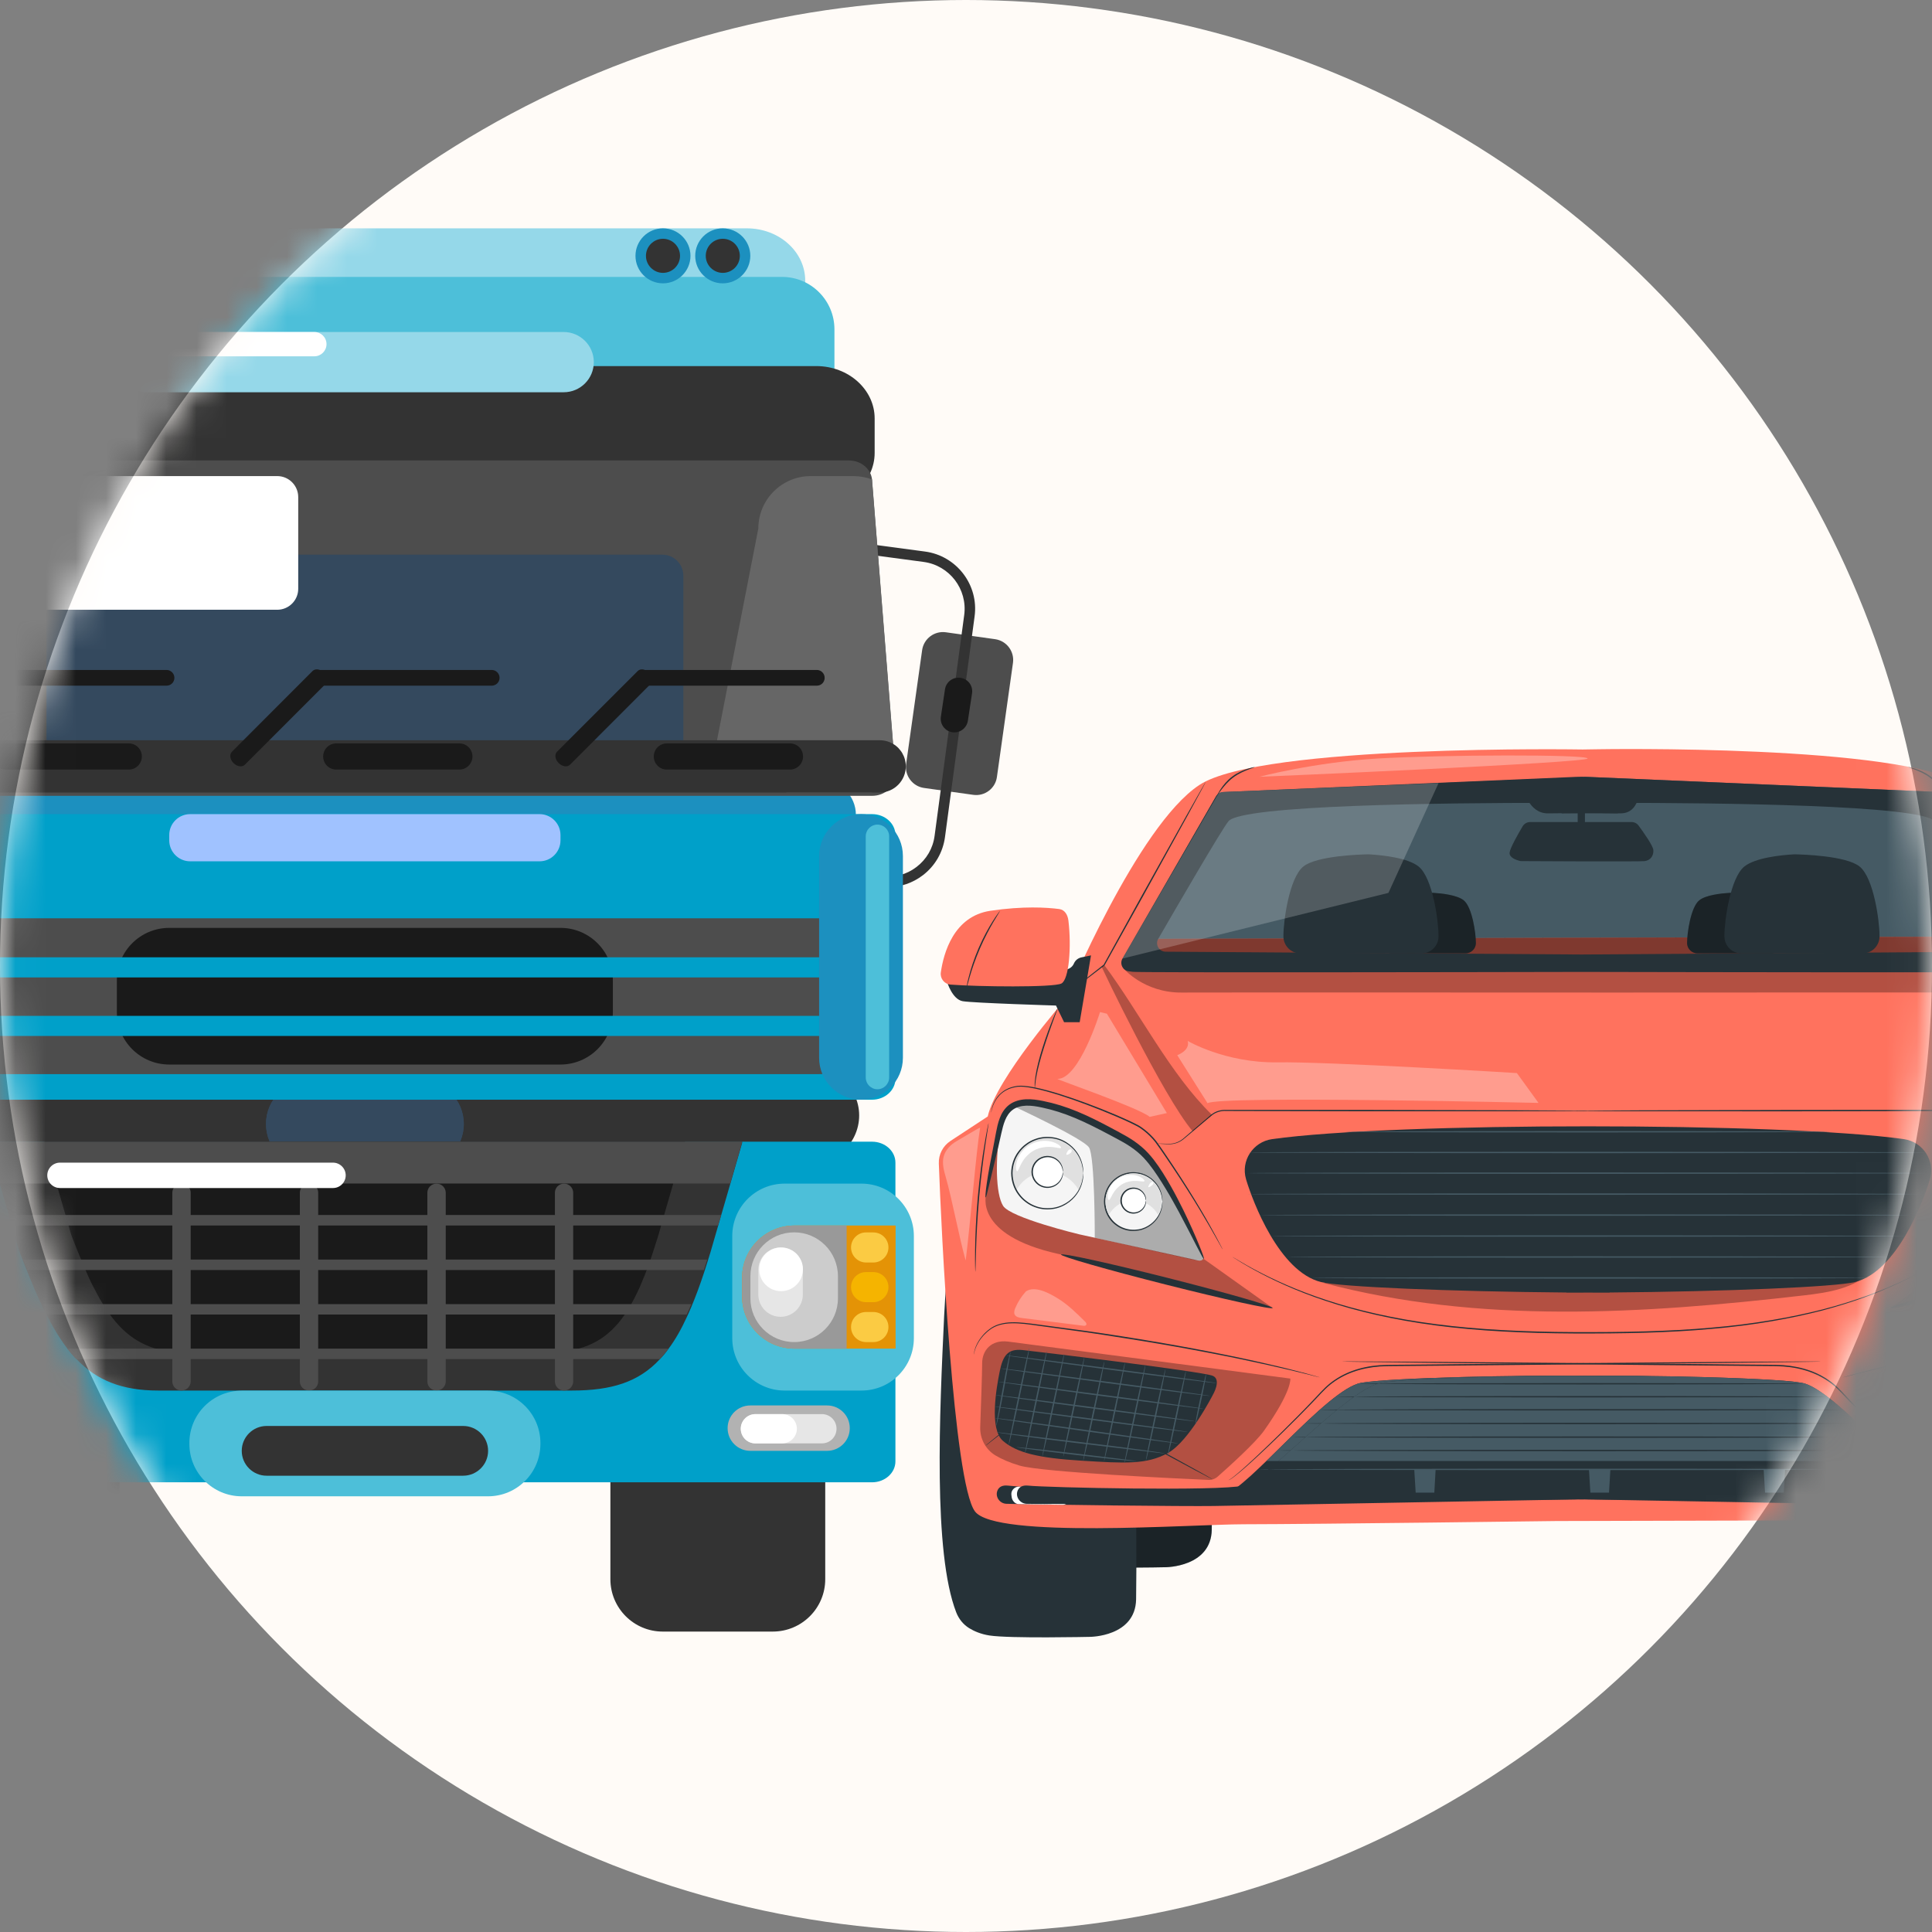 <svg width="64" height="64" viewBox="0 0 64 64" fill="none" xmlns="http://www.w3.org/2000/svg">
<rect x="0" y="0" width="64" height="64" fill="#808080" stroke="none"/>
<g id="Group 1">
<circle id="Ellipse 2" cx="32" cy="32" r="32" fill="#FFFBF7"/>
<mask id="mask0_585_1503" style="mask-type:alpha" maskUnits="userSpaceOnUse" x="0" y="0" width="64" height="64">
<circle id="Ellipse 1" cx="32" cy="32" r="32" fill="#FFFBF7"/>
</mask>
<g mask="url(#mask0_585_1503)">
<g id="Group 2">
<g id="Group">
<g id="Group_2">
<path id="Vector" d="M-2.494 10.392C-2.494 11.349 -1.629 12.127 -0.562 12.127H24.742C25.809 12.127 26.674 11.349 26.674 10.392V9.299C26.674 8.339 25.809 7.564 24.742 7.564H-0.562C-1.629 7.564 -2.494 8.339 -2.494 9.299V10.392Z" fill="#95D8E9"/>
</g>
<g id="Group_3">
<path id="Vector_2" d="M-3.464 12.697C-3.464 13.654 -2.687 14.434 -1.727 14.434H25.907C26.864 14.434 27.642 13.657 27.642 12.697V10.911C27.642 9.951 26.864 9.173 25.907 9.173H-1.727C-2.684 9.173 -3.464 9.951 -3.464 10.911V12.697Z" fill="#4DBFD9"/>
</g>
<g id="Group_4">
<path id="Vector_3" d="M-4.796 15.004C-4.796 15.964 -3.931 16.739 -2.864 16.739H27.041C28.109 16.739 28.974 15.961 28.974 15.004V13.862C28.974 12.905 28.109 12.127 27.041 12.127H-2.864C-3.931 12.127 -4.796 12.905 -4.796 13.862V15.004Z" fill="#333333"/>
</g>
<g id="Group_5">
<g id="Group_6">
<g id="Group_7">
<g id="Group_8">
<path id="Vector_4" d="M1.479 8.475C1.479 8.883 1.807 9.214 2.215 9.214C2.621 9.214 2.952 8.883 2.952 8.475C2.952 8.067 2.621 7.735 2.215 7.735C1.807 7.735 1.479 8.067 1.479 8.475Z" fill="#333333"/>
</g>
<g id="Group_9">
<path id="Vector_5" d="M1.304 8.475C1.304 7.972 1.715 7.564 2.215 7.564C2.718 7.564 3.126 7.972 3.126 8.475C3.126 8.978 2.718 9.386 2.215 9.386C1.712 9.386 1.304 8.978 1.304 8.475ZM1.651 8.475C1.651 8.785 1.905 9.039 2.215 9.039C2.526 9.039 2.78 8.785 2.78 8.475C2.78 8.164 2.528 7.91 2.215 7.91C1.905 7.91 1.651 8.164 1.651 8.475Z" fill="#1C90BF"/>
</g>
</g>
<g id="Group_10">
<g id="Group_11">
<path id="Vector_6" d="M-0.503 8.475C-0.503 8.883 -0.174 9.214 0.236 9.214C0.642 9.214 0.973 8.883 0.973 8.475C0.973 8.067 0.642 7.735 0.236 7.735C-0.174 7.735 -0.503 8.067 -0.503 8.475Z" fill="#333333"/>
</g>
<g id="Group_12">
<path id="Vector_7" d="M-0.677 8.475C-0.677 7.972 -0.269 7.564 0.234 7.564C0.734 7.564 1.145 7.972 1.145 8.475C1.145 8.978 0.734 9.386 0.234 9.386C-0.267 9.386 -0.677 8.978 -0.677 8.475ZM-0.331 8.475C-0.331 8.785 -0.079 9.039 0.234 9.039C0.544 9.039 0.799 8.785 0.799 8.475C0.799 8.164 0.544 7.91 0.234 7.91C-0.077 7.91 -0.331 8.164 -0.331 8.475Z" fill="#1C90BF"/>
</g>
</g>
</g>
<g id="Group_13">
<g id="Group_14">
<g id="Group_15">
<path id="Vector_8" d="M23.204 8.475C23.204 8.883 23.535 9.214 23.941 9.214C24.349 9.214 24.68 8.883 24.68 8.475C24.68 8.066 24.352 7.735 23.941 7.735C23.535 7.735 23.204 8.066 23.204 8.475Z" fill="#333333"/>
</g>
<g id="Group_16">
<path id="Vector_9" d="M23.03 8.475C23.03 7.972 23.438 7.564 23.941 7.564C24.444 7.564 24.855 7.972 24.855 8.475C24.855 8.978 24.444 9.386 23.941 9.386C23.44 9.386 23.03 8.978 23.03 8.475ZM23.379 8.475C23.379 8.785 23.633 9.039 23.943 9.039C24.256 9.039 24.508 8.785 24.508 8.475C24.508 8.164 24.256 7.91 23.943 7.91C23.63 7.91 23.379 8.164 23.379 8.475Z" fill="#1C90BF"/>
</g>
</g>
<g id="Group_17">
<g id="Group_18">
<path id="Vector_10" d="M21.223 8.475C21.223 8.883 21.554 9.214 21.962 9.214C22.368 9.214 22.699 8.883 22.699 8.475C22.699 8.067 22.368 7.735 21.962 7.735C21.554 7.735 21.223 8.067 21.223 8.475Z" fill="#333333"/>
</g>
<g id="Group_19">
<path id="Vector_11" d="M21.051 8.475C21.051 7.972 21.459 7.564 21.962 7.564C22.463 7.564 22.873 7.972 22.873 8.475C22.873 8.978 22.463 9.386 21.962 9.386C21.459 9.386 21.051 8.978 21.051 8.475ZM21.398 8.475C21.398 8.785 21.652 9.039 21.962 9.039C22.273 9.039 22.527 8.785 22.527 8.475C22.527 8.164 22.273 7.91 21.962 7.91C21.652 7.91 21.398 8.164 21.398 8.475Z" fill="#1C90BF"/>
</g>
</g>
</g>
</g>
<g id="Group_20">
<g id="Group_21">
<path id="Vector_12" d="M30.016 25.316C29.965 25.696 30.229 26.048 30.609 26.102L32.241 26.33C32.621 26.384 32.973 26.117 33.024 25.74L33.556 21.959C33.609 21.579 33.345 21.228 32.965 21.174L31.333 20.945C30.953 20.892 30.601 21.156 30.547 21.536L30.016 25.316Z" fill="#4D4D4D"/>
</g>
<g id="Group_22">
<g id="Group_23">
<path id="Vector_13" d="M29.416 29.387C29.831 29.387 30.234 29.251 30.57 28.994C30.976 28.684 31.235 28.235 31.304 27.729L32.285 20.417C32.426 19.375 31.689 18.412 30.645 18.271L27.768 17.886L27.722 18.23L30.599 18.615C31.453 18.731 32.054 19.516 31.941 20.371L30.96 27.685C30.907 28.099 30.694 28.465 30.36 28.72C30.029 28.974 29.621 29.081 29.205 29.028L29.159 29.372C29.244 29.382 29.328 29.387 29.416 29.387Z" fill="#333333"/>
</g>
</g>
<g id="Group_24">
<path id="Vector_14" d="M31.168 23.74C31.13 23.987 31.299 24.218 31.546 24.256C31.795 24.292 32.023 24.123 32.062 23.876L32.2 22.968C32.239 22.721 32.069 22.49 31.82 22.454C31.574 22.416 31.343 22.585 31.304 22.832L31.168 23.74Z" fill="#1A1A1A"/>
</g>
</g>
<g id="Group_25">
<path id="Vector_15" d="M-4.28 36.95C-4.28 37.91 -3.415 38.688 -2.348 38.688H26.528C27.596 38.688 28.461 37.91 28.461 36.95C28.461 35.993 27.596 35.215 26.528 35.215H-2.35C-3.415 35.215 -4.28 35.993 -4.28 36.95Z" fill="#333333"/>
</g>
<g id="Group_26">
<path id="Vector_16" d="M8.811 37.233C8.811 38.033 9.463 38.688 10.267 38.688H13.911C14.714 38.688 15.364 38.036 15.364 37.233C15.364 36.429 14.714 35.78 13.911 35.78H10.267C9.463 35.78 8.811 36.429 8.811 37.233Z" fill="#34495E"/>
</g>
<g id="Group_27">
<path id="Vector_17" d="M8.811 37.233C8.811 38.033 9.463 38.688 10.267 38.688H13.911C14.714 38.688 15.364 38.036 15.364 37.233C15.364 36.429 14.714 35.78 13.911 35.78H10.267C9.463 35.78 8.811 36.429 8.811 37.233Z" fill="#34495E"/>
</g>
<g id="Group_28">
<g id="Group_29">
<path id="Vector_18" d="M-3.159 52.313C-3.159 53.271 -2.381 54.048 -1.424 54.048H2.22C3.18 54.048 3.955 53.271 3.955 52.313V48.582C3.955 47.622 3.178 46.844 2.22 46.844H-1.424C-2.384 46.844 -3.159 47.622 -3.159 48.582V52.313Z" fill="#333333"/>
</g>
<g id="Group_30">
<path id="Vector_19" d="M20.22 52.313C20.22 53.271 20.997 54.048 21.954 54.048H25.599C26.559 54.048 27.337 53.271 27.337 52.313V48.582C27.337 47.622 26.559 46.844 25.599 46.844H21.954C20.997 46.844 20.22 47.622 20.22 48.582V52.313Z" fill="#333333"/>
</g>
</g>
<g id="Group_31">
<path id="Vector_20" d="M-5.489 38.513V48.41C-5.489 48.792 -5.14 49.103 -4.714 49.103H28.889C29.315 49.103 29.662 48.792 29.662 48.41V38.513C29.662 38.131 29.315 37.82 28.889 37.82H-4.714C-5.14 37.818 -5.489 38.131 -5.489 38.513Z" fill="#00A0C9"/>
</g>
<g id="Group_32">
<path id="Vector_21" d="M-4.176 26.997C-4.176 27.637 -3.657 28.157 -3.018 28.157H27.195C27.837 28.157 28.353 27.639 28.353 26.997C28.353 26.358 27.834 25.84 27.195 25.84H-3.018C-3.657 25.84 -4.176 26.358 -4.176 26.997Z" fill="#1C90BF"/>
</g>
<g id="Group_33">
<path id="Vector_22" d="M-5.489 27.662V35.736C-5.489 36.119 -5.14 36.429 -4.714 36.429H28.889C29.315 36.429 29.662 36.116 29.662 35.736V27.662C29.662 27.28 29.315 26.969 28.889 26.969H-4.714C-5.14 26.969 -5.489 27.282 -5.489 27.662Z" fill="#00A0C9"/>
</g>
<g id="Group_34">
<path id="Vector_23" d="M-0.403 37.818V37.859L-0.012 39.206L0.39 40.595L0.642 41.462C0.688 41.58 0.732 41.696 0.778 41.809C0.824 41.927 0.873 42.045 0.917 42.158C1.083 42.569 1.243 42.943 1.407 43.287C1.466 43.41 1.525 43.523 1.584 43.634C1.789 44.029 2.002 44.378 2.233 44.676C2.331 44.801 2.428 44.917 2.534 45.022C3.198 45.72 4.032 46.064 5.244 46.064H18.941C20.258 46.064 21.156 45.784 21.862 45.022C21.965 44.914 22.06 44.801 22.149 44.676C22.365 44.386 22.563 44.042 22.75 43.634C22.801 43.523 22.853 43.41 22.904 43.287C23.045 42.951 23.184 42.576 23.322 42.158C23.358 42.047 23.394 41.927 23.433 41.809C23.469 41.696 23.507 41.58 23.541 41.462L23.792 40.595L24.195 39.206L24.585 37.859V37.818H-0.403Z" fill="#333333"/>
</g>
<g id="Group_35">
<path id="Vector_24" d="M1.476 37.818V37.854L1.807 38.998L2.149 40.176L2.362 40.913C2.4 41.013 2.439 41.111 2.477 41.208C2.516 41.308 2.557 41.408 2.595 41.503C2.736 41.852 2.872 42.171 3.008 42.461C3.06 42.566 3.109 42.663 3.16 42.756C3.334 43.092 3.514 43.387 3.712 43.641C3.794 43.747 3.876 43.844 3.966 43.937C4.53 44.529 5.239 44.822 6.268 44.822H17.905C19.024 44.822 19.786 44.586 20.384 43.937C20.474 43.844 20.553 43.747 20.628 43.641C20.81 43.392 20.979 43.102 21.138 42.756C21.182 42.663 21.226 42.563 21.267 42.461C21.387 42.176 21.508 41.858 21.623 41.503C21.652 41.408 21.685 41.308 21.718 41.208C21.749 41.111 21.78 41.013 21.811 40.913L22.021 40.176L22.363 38.998L22.694 37.854V37.818H1.476Z" fill="#1A1A1A"/>
</g>
<g id="Group_36">
<path id="Vector_25" d="M-4.689 33.832C-4.689 34.8 -3.906 35.582 -2.938 35.582H27.116C28.083 35.582 28.866 34.8 28.866 33.832V32.169C28.866 31.204 28.083 30.419 27.116 30.419H-2.938C-3.906 30.419 -4.689 31.201 -4.689 32.169V33.832Z" fill="#4D4D4D"/>
</g>
<g id="Group_37">
<path id="Vector_26" d="M-0.403 37.818V37.861L-0.012 39.206H24.19L24.577 37.861V37.818H-0.403Z" fill="#4D4D4D"/>
</g>
<g id="Group_38">
<path id="Vector_27" d="M3.871 33.529C3.871 34.486 4.648 35.264 5.606 35.264H18.567C19.524 35.264 20.302 34.486 20.302 33.529V32.472C20.302 31.515 19.524 30.737 18.567 30.737H5.606C4.648 30.737 3.871 31.515 3.871 32.472V33.529Z" fill="#1A1A1A"/>
</g>
<g id="Group_39">
<path id="Vector_28" d="M-4.065 32.046C-4.065 32.231 -3.916 32.379 -3.731 32.379H27.911C28.096 32.379 28.242 32.231 28.242 32.046C28.242 31.861 28.094 31.712 27.911 31.712H-3.734C-3.916 31.715 -4.065 31.863 -4.065 32.046Z" fill="#00A0C9"/>
</g>
<g id="Group_40">
<path id="Vector_29" d="M-4.065 33.986C-4.065 34.168 -3.916 34.317 -3.731 34.317H27.911C28.096 34.317 28.242 34.168 28.242 33.986C28.242 33.801 28.094 33.652 27.911 33.652H-3.734C-3.916 33.652 -4.065 33.801 -4.065 33.986Z" fill="#00A0C9"/>
</g>
<g id="Group_41">
<path id="Vector_30" d="M27.134 35.041C27.134 35.808 27.757 36.429 28.522 36.429C29.289 36.429 29.91 35.806 29.91 35.041V28.358C29.91 27.59 29.289 26.969 28.522 26.969C27.755 26.969 27.134 27.59 27.134 28.358V35.041Z" fill="#1C90BF"/>
</g>
<g id="Group_42">
<g id="Group_43">
<path id="Vector_31" d="M0.29 40.248L0.388 40.597H23.787L23.89 40.248H0.29Z" fill="#4D4D4D"/>
</g>
<g id="Group_44">
<path id="Vector_32" d="M0.776 41.724C0.822 41.842 0.87 41.96 0.914 42.071H23.317C23.353 41.96 23.389 41.842 23.428 41.724H0.776Z" fill="#4D4D4D"/>
</g>
<g id="Group_45">
<path id="Vector_33" d="M1.404 43.2C1.463 43.321 1.522 43.436 1.581 43.546H22.747C22.799 43.436 22.85 43.321 22.901 43.2H1.404Z" fill="#4D4D4D"/>
</g>
<g id="Group_46">
<path id="Vector_34" d="M2.228 44.675C2.326 44.801 2.423 44.917 2.528 45.022H21.857C21.96 44.914 22.055 44.801 22.144 44.675H2.228Z" fill="#4D4D4D"/>
</g>
<g id="Group_47">
<path id="Vector_35" d="M18.382 45.761C18.382 45.928 18.518 46.064 18.685 46.064C18.852 46.064 18.988 45.928 18.988 45.761V39.512C18.988 39.345 18.852 39.209 18.685 39.209C18.515 39.209 18.382 39.345 18.382 39.512V45.761Z" fill="#4D4D4D"/>
</g>
<g id="Group_48">
<path id="Vector_36" d="M14.157 45.761C14.157 45.928 14.293 46.064 14.46 46.064C14.63 46.064 14.766 45.928 14.766 45.761V39.512C14.766 39.345 14.63 39.209 14.46 39.209C14.293 39.209 14.157 39.345 14.157 39.512V45.761Z" fill="#4D4D4D"/>
</g>
<g id="Group_49">
<path id="Vector_37" d="M9.933 45.761C9.933 45.928 10.069 46.064 10.238 46.064C10.405 46.064 10.541 45.928 10.541 45.761V39.512C10.541 39.345 10.405 39.209 10.238 39.209C10.069 39.209 9.933 39.345 9.933 39.512V45.761Z" fill="#4D4D4D"/>
</g>
<g id="Group_50">
<path id="Vector_38" d="M5.708 45.761C5.708 45.928 5.844 46.064 6.011 46.064C6.178 46.064 6.317 45.928 6.317 45.761V39.512C6.317 39.345 6.181 39.209 6.011 39.209C5.844 39.209 5.708 39.345 5.708 39.512V45.761Z" fill="#4D4D4D"/>
</g>
</g>
<g id="Group_51">
<g id="Group_52">
<g id="Group_53">
<path id="Vector_39" d="M24.257 44.329C24.257 45.286 25.035 46.064 25.992 46.064H28.538C29.498 46.064 30.273 45.286 30.273 44.329V40.944C30.273 39.987 29.495 39.209 28.538 39.209H25.992C25.032 39.209 24.257 39.987 24.257 40.944V44.329Z" fill="#4DBFD9"/>
</g>
<g id="Group_54">
<g id="Group_55">
<path id="Vector_40" d="M24.581 42.332V42.941C24.581 43.898 25.358 44.675 26.316 44.675H29.668V40.597H26.316C25.358 40.597 24.581 41.375 24.581 42.332Z" fill="#E49306"/>
</g>
<g id="Group_56">
<path id="Vector_41" d="M24.581 42.332V42.941C24.581 43.898 25.358 44.675 26.316 44.675H28.046V40.597H26.316C25.358 40.597 24.581 41.375 24.581 42.332Z" fill="#999999"/>
</g>
<g id="Group_57">
<path id="Vector_42" d="M24.858 43.007C24.858 43.808 25.507 44.458 26.308 44.458C27.109 44.458 27.758 43.808 27.758 43.007V42.276C27.758 41.475 27.109 40.823 26.308 40.823C25.507 40.823 24.858 41.473 24.858 42.276V43.007Z" fill="#CCCCCC"/>
</g>
<g id="Group_58">
<path id="Vector_43" d="M25.859 41.324C25.451 41.324 25.12 41.655 25.12 42.063V42.882C25.12 43.29 25.451 43.621 25.859 43.621C26.264 43.621 26.595 43.29 26.595 42.882V42.063C26.598 41.655 26.267 41.324 25.859 41.324Z" fill="#E6E6E6"/>
</g>
<g id="Group_59">
<path id="Vector_44" d="M28.192 43.96C28.192 44.234 28.415 44.458 28.69 44.458H28.931C29.208 44.458 29.431 44.234 29.431 43.96C29.431 43.685 29.208 43.462 28.931 43.462H28.69C28.415 43.462 28.192 43.682 28.192 43.96Z" fill="#FBCB43"/>
</g>
<g id="Group_60">
<path id="Vector_45" d="M28.192 42.638C28.192 42.912 28.415 43.136 28.69 43.136H28.931C29.208 43.136 29.431 42.912 29.431 42.638C29.431 42.361 29.208 42.14 28.931 42.14H28.69C28.415 42.137 28.192 42.361 28.192 42.638Z" fill="#F5B400"/>
</g>
<g id="Group_61">
<path id="Vector_46" d="M28.192 41.324C28.192 41.598 28.415 41.822 28.69 41.822H28.931C29.208 41.822 29.431 41.598 29.431 41.324C29.431 41.049 29.208 40.826 28.931 40.826H28.69C28.415 40.823 28.192 41.049 28.192 41.324Z" fill="#FBCB43"/>
</g>
<g id="Group_62">
<path id="Vector_47" d="M25.15 42.047C25.15 42.448 25.474 42.771 25.874 42.771C26.274 42.771 26.598 42.448 26.598 42.047C26.598 41.647 26.274 41.324 25.874 41.324C25.474 41.324 25.15 41.647 25.15 42.047Z" fill="white"/>
</g>
</g>
</g>
</g>
<g id="Group_63">
<g id="Group_64">
<path id="Vector_48" d="M6.273 47.83C6.273 48.787 7.05 49.567 8.008 49.567H16.167C17.124 49.567 17.902 48.79 17.902 47.83V47.802C17.902 46.844 17.124 46.067 16.167 46.067H8.008C7.048 46.067 6.273 46.844 6.273 47.802V47.83Z" fill="#4DBFD9"/>
</g>
<g id="Group_65">
<path id="Vector_49" d="M8.008 48.061C8.008 48.515 8.378 48.885 8.832 48.885H15.343C15.797 48.885 16.169 48.515 16.169 48.061C16.169 47.606 15.8 47.237 15.343 47.237H8.832C8.378 47.237 8.008 47.606 8.008 48.061Z" fill="#333333"/>
</g>
</g>
<g id="Group_66">
<g id="Group_67">
<g id="Group_68">
<path id="Vector_50" d="M24.103 47.309C24.103 47.725 24.439 48.061 24.855 48.061H27.398C27.814 48.061 28.15 47.725 28.15 47.309C28.15 46.893 27.814 46.557 27.398 46.557H24.855C24.439 46.557 24.103 46.893 24.103 47.309Z" fill="#B2B2B2"/>
</g>
<g id="Group_69">
<path id="Vector_51" d="M24.539 47.329C24.539 47.596 24.755 47.814 25.021 47.814H27.229C27.496 47.814 27.711 47.596 27.711 47.329C27.711 47.062 27.496 46.844 27.229 46.844H25.021C24.755 46.847 24.539 47.062 24.539 47.329Z" fill="#E6E6E6"/>
</g>
<g id="Group_70">
<path id="Vector_52" d="M24.539 47.329C24.539 47.596 24.755 47.814 25.021 47.814H25.912C26.181 47.814 26.397 47.596 26.397 47.329C26.397 47.062 26.181 46.844 25.912 46.844H25.021C24.755 46.847 24.539 47.062 24.539 47.329Z" fill="white"/>
</g>
</g>
<g id="Group_71">
<g id="Group_72">
<path id="Vector_53" d="M-3.972 47.309C-3.972 47.725 -3.636 48.061 -3.22 48.061H-0.677C-0.261 48.061 0.075 47.725 0.075 47.309C0.075 46.893 -0.264 46.557 -0.677 46.557H-3.22C-3.636 46.557 -3.972 46.893 -3.972 47.309Z" fill="#B2B2B2"/>
</g>
</g>
</g>
<g id="Group_73">
<g id="Group_74">
<path id="Vector_54" d="M-5.489 25.668C-5.489 26.05 -5.14 26.363 -4.714 26.363H28.889C29.315 26.363 29.662 26.05 29.662 25.668V25.655L28.889 15.946C28.889 15.925 28.889 15.905 28.887 15.887C28.853 15.533 28.522 15.253 28.119 15.253H-3.942C-4.368 15.253 -4.712 15.566 -4.712 15.946L-5.489 25.668Z" fill="#4D4D4D"/>
</g>
<g id="Group_75">
<path id="Vector_55" d="M1.54 24.798C1.54 25.183 1.851 25.493 2.236 25.493H21.941C22.326 25.493 22.637 25.183 22.637 24.798V19.069C22.637 18.687 22.326 18.374 21.941 18.374H2.236C1.851 18.374 1.54 18.687 1.54 19.069V24.798Z" fill="#34495E"/>
</g>
<g id="Group_76">
<path id="Vector_56" d="M23.73 24.626C23.73 25.373 25.039 26.007 26.073 26.253H28.861C28.863 26.253 28.863 26.253 28.868 26.253C29.192 26.135 29.466 25.925 29.664 25.652L29.61 24.939L28.892 15.943C28.892 15.923 28.892 15.902 28.889 15.884C28.699 15.812 28.489 15.771 28.27 15.771H26.856C25.899 15.771 25.121 16.549 25.121 17.506L23.753 24.518L23.73 24.626Z" fill="#666666"/>
</g>
<g id="Group_77">
<path id="Vector_57" d="M-5.489 25.652C-5.292 25.925 -5.017 26.135 -4.694 26.253H-1.899C-0.865 26.007 0.444 25.37 0.444 24.626L0.424 24.518L-0.944 17.506C-0.944 16.549 -1.722 15.771 -2.679 15.771H-4.093C-4.311 15.771 -4.519 15.812 -4.712 15.884C-4.714 15.902 -4.714 15.925 -4.714 15.943L-5.4 24.534L-5.489 25.652Z" fill="#666666"/>
</g>
</g>
<g id="Group_78">
<path id="Vector_58" d="M-5.828 25.386C-5.828 25.863 -5.441 26.253 -4.961 26.253H29.138C29.141 26.253 29.141 26.253 29.146 26.253C29.621 26.251 30.006 25.86 30.006 25.386C30.006 25.221 29.962 25.073 29.885 24.942C29.847 24.878 29.8 24.824 29.754 24.772C29.595 24.616 29.38 24.521 29.138 24.521H-4.961C-5.015 24.521 -5.071 24.528 -5.122 24.536C-5.525 24.61 -5.828 24.962 -5.828 25.386Z" fill="#333333"/>
</g>
<g id="Group_79">
<g id="Group_80">
<path id="Vector_59" d="M21.657 25.06C21.657 25.298 21.852 25.493 22.09 25.493H26.169C26.41 25.493 26.602 25.298 26.602 25.06C26.602 24.818 26.41 24.626 26.169 24.626H22.09C21.852 24.626 21.657 24.818 21.657 25.06Z" fill="#1A1A1A"/>
</g>
<g id="Group_81">
<path id="Vector_60" d="M10.705 25.06C10.705 25.298 10.9 25.493 11.139 25.493H15.217C15.456 25.493 15.651 25.298 15.651 25.06C15.651 24.818 15.456 24.626 15.217 24.626H11.139C10.9 24.626 10.705 24.818 10.705 25.06Z" fill="#1A1A1A"/>
</g>
<g id="Group_82">
<path id="Vector_61" d="M-0.246 25.06C-0.246 25.298 -0.051 25.493 0.188 25.493H4.266C4.505 25.493 4.7 25.298 4.7 25.06C4.7 24.818 4.505 24.626 4.266 24.626H0.188C-0.051 24.626 -0.246 24.818 -0.246 25.06Z" fill="#1A1A1A"/>
</g>
<g id="Group_83">
<g id="Group_84">
<path id="Vector_62" d="M21.136 22.455C21.136 22.598 21.251 22.714 21.395 22.714H27.059C27.203 22.714 27.318 22.598 27.318 22.455C27.318 22.311 27.203 22.193 27.059 22.193H21.395C21.251 22.195 21.136 22.311 21.136 22.455Z" fill="#1A1A1A"/>
</g>
<g id="Group_85">
<path id="Vector_63" d="M18.508 25.278C18.625 25.396 18.792 25.422 18.882 25.332L21.556 22.655C21.644 22.567 21.621 22.401 21.503 22.283C21.384 22.162 21.215 22.139 21.128 22.226L18.451 24.903C18.364 24.993 18.387 25.16 18.508 25.278Z" fill="#1A1A1A"/>
</g>
</g>
<g id="Group_86">
<g id="Group_87">
<path id="Vector_64" d="M10.364 22.455C10.364 22.598 10.479 22.714 10.623 22.714H16.287C16.431 22.714 16.549 22.598 16.549 22.455C16.549 22.311 16.434 22.193 16.287 22.193H10.623C10.482 22.195 10.364 22.311 10.364 22.455Z" fill="#1A1A1A"/>
</g>
<g id="Group_88">
<path id="Vector_65" d="M7.736 25.278C7.854 25.396 8.023 25.422 8.111 25.332L10.787 22.655C10.875 22.567 10.852 22.401 10.731 22.283C10.613 22.162 10.446 22.139 10.356 22.226L7.682 24.903C7.592 24.993 7.618 25.16 7.736 25.278Z" fill="#1A1A1A"/>
</g>
</g>
<g id="Group_89">
<g id="Group_90">
<path id="Vector_66" d="M-0.408 22.455C-0.408 22.598 -0.292 22.714 -0.146 22.714H5.516C5.662 22.714 5.777 22.598 5.777 22.455C5.777 22.311 5.662 22.193 5.516 22.193H-0.146C-0.29 22.195 -0.408 22.311 -0.408 22.455Z" fill="#1A1A1A"/>
</g>
<g id="Group_91">
<path id="Vector_67" d="M-3.036 25.278C-2.918 25.396 -2.751 25.422 -2.661 25.332L0.016 22.655C0.103 22.567 0.077 22.401 -0.041 22.283C-0.159 22.162 -0.326 22.139 -0.416 22.226L-3.09 24.903C-3.18 24.993 -3.154 25.16 -3.036 25.278Z" fill="#1A1A1A"/>
</g>
</g>
</g>
<g id="Group_92">
<path id="Vector_68" d="M5.606 27.837C5.606 28.219 5.916 28.532 6.299 28.532H17.874C18.256 28.532 18.567 28.222 18.567 27.837V27.662C18.567 27.28 18.256 26.969 17.874 26.969H6.299C5.916 26.969 5.606 27.28 5.606 27.662V27.837Z" fill="#A0C2FF"/>
</g>
<g id="Group_93">
<path id="Vector_69" d="M1.566 38.934C1.566 39.168 1.756 39.355 1.987 39.355H11.031C11.262 39.355 11.452 39.168 11.452 38.934C11.452 38.703 11.262 38.514 11.031 38.514H1.987C1.756 38.514 1.566 38.703 1.566 38.934Z" fill="white"/>
</g>
<g id="Group_94">
<path id="Vector_70" d="M-2.782 19.506C-2.782 19.888 -2.469 20.199 -2.086 20.199H9.184C9.566 20.199 9.879 19.888 9.879 19.506V16.467C9.879 16.082 9.566 15.771 9.184 15.771H-2.086C-2.471 15.771 -2.782 16.082 -2.782 16.467V19.506Z" fill="white"/>
</g>
<g id="Group_95">
<g id="Group_96">
<path id="Vector_71" d="M3.874 11.996C3.874 12.548 4.32 12.994 4.869 12.994H18.672C19.224 12.994 19.671 12.548 19.671 11.996C19.671 11.444 19.221 10.998 18.672 10.998H4.869C4.32 10.998 3.874 11.444 3.874 11.996Z" fill="#95D8E9"/>
</g>
<g id="Group_97">
<path id="Vector_72" d="M4.312 11.401C4.312 11.621 4.495 11.803 4.715 11.803H10.413C10.636 11.803 10.816 11.621 10.816 11.401C10.816 11.177 10.636 10.998 10.413 10.998H4.715C4.495 10.998 4.312 11.18 4.312 11.401Z" fill="white"/>
</g>
</g>
<g id="Group_98">
<path id="Vector_73" d="M29.454 35.695C29.454 35.908 29.279 36.083 29.066 36.083C28.853 36.083 28.679 35.908 28.679 35.695V27.703C28.679 27.49 28.853 27.316 29.066 27.316C29.279 27.316 29.454 27.49 29.454 27.703V35.695Z" fill="#4DBFD9"/>
</g>
</g>
<g id="Group_99">
<g id="Group_100">
<g id="Group_101">
<path id="Vector_74" d="M34.499 38.424C34.499 38.424 33.941 37.86 33.782 41.267C33.631 44.482 33.41 49.117 34.182 51.106C34.265 51.322 34.413 51.507 34.61 51.627C34.77 51.726 34.992 51.825 35.28 51.87C35.952 51.974 38.61 51.916 38.61 51.916C38.61 51.916 40.118 51.916 40.141 50.674C40.159 49.652 40.141 47.43 40.141 47.43L34.499 38.424Z" fill="#263238"/>
</g>
<g id="Group_102" opacity="0.3">
<path id="Vector_75" d="M34.499 38.424C34.499 38.424 33.941 37.86 33.782 41.267C33.631 44.482 33.41 49.117 34.182 51.106C34.265 51.322 34.413 51.507 34.61 51.627C34.77 51.726 34.992 51.825 35.28 51.87C35.952 51.974 38.61 51.916 38.61 51.916C38.61 51.916 40.118 51.916 40.141 50.674C40.159 49.652 40.141 47.43 40.141 47.43L34.499 38.424Z" fill="black"/>
</g>
</g>
<g id="Group_103">
<path id="Vector_76" d="M31.994 40.731C31.994 40.731 31.436 40.168 31.277 43.574C31.126 46.789 30.905 51.425 31.677 53.414C31.761 53.629 31.909 53.814 32.105 53.935C32.265 54.033 32.487 54.132 32.774 54.177C33.447 54.282 36.104 54.223 36.104 54.223C36.104 54.223 37.612 54.223 37.635 52.981C37.654 51.959 37.635 49.738 37.635 49.738L31.994 40.731Z" fill="#263238"/>
</g>
<g id="Group_104">
<path id="Vector_77" d="M73.301 37.796L72.067 36.985C71.786 35.724 69.496 33.107 69.496 33.107C69.496 33.107 67.113 27.36 65.057 26.004C63.001 24.649 52.959 24.82 52.959 24.82L52.427 24.828C52.427 24.828 41.785 24.65 39.729 26.004C37.673 27.36 35.29 33.107 35.29 33.107C35.29 33.107 33 35.724 32.72 36.985L31.485 37.796C31.235 37.96 31.089 38.242 31.1 38.541C31.175 40.669 31.584 49.121 32.298 50.069C32.982 50.977 39.444 50.496 41.2 50.493C43.72 50.489 51.566 50.386 51.566 50.386L63.097 50.358C64.406 50.218 71.598 51.098 72.486 50.07C73.262 49.172 73.61 40.67 73.685 38.542C73.696 38.242 73.551 37.96 73.301 37.796Z" fill="#FF725E"/>
</g>
<g id="Group_105">
<path id="Vector_78" d="M64.499 26.389C64.447 26.299 64.352 26.241 64.248 26.236L52.572 25.735L52.481 25.732L52.479 25.74L40.529 26.237C40.425 26.241 40.33 26.299 40.278 26.39L37.234 31.701C37.131 31.88 37.257 32.105 37.463 32.11C37.797 32.12 38.293 32.125 38.869 32.102C39.805 32.063 47.252 32.08 51.183 32.094L51.182 32.102C51.182 32.102 51.637 32.1 52.388 32.097C53.139 32.1 53.595 32.102 53.595 32.102L53.593 32.094C57.524 32.081 64.971 32.064 65.907 32.102C66.514 32.126 67.03 32.12 67.364 32.109C67.548 32.103 67.659 31.904 67.568 31.745L64.499 26.389Z" fill="#455A64"/>
</g>
<g id="Group_106">
<path id="Vector_79" d="M31.375 32.531C31.375 32.531 31.544 33.106 31.891 33.166C32.239 33.226 34.981 33.31 34.981 33.31L35.249 33.862H35.766L36.141 31.648L35.821 31.715C35.712 31.738 35.62 31.812 35.576 31.915C35.528 32.028 35.421 32.107 35.298 32.119L31.375 32.531Z" fill="#263238"/>
</g>
<g id="Group_107">
<path id="Vector_80" d="M38.367 31.101L66.448 31.025L66.676 31.583L53.108 31.672L38.104 31.575L38.367 31.101Z" fill="#FF725E"/>
</g>
<g id="Group_108" opacity="0.5">
<path id="Vector_81" d="M38.367 31.101L66.368 31.025L66.676 31.583L53.108 31.672L38.104 31.575L38.367 31.101Z" fill="black"/>
</g>
<g id="Group_109">
<g id="Group_110">
<path id="Vector_82" d="M48.89 31.229C48.89 30.922 48.772 30.056 48.488 29.825C48.269 29.647 47.749 29.593 47.493 29.578C47.485 29.577 47.477 29.577 47.468 29.577C47.333 29.579 46.425 29.603 46.153 29.824C45.87 30.055 45.751 30.921 45.752 31.228C45.752 31.231 45.752 31.234 45.752 31.237C45.752 31.427 45.906 31.581 46.097 31.581H47.243H47.4H48.545C48.736 31.581 48.891 31.427 48.891 31.237C48.89 31.235 48.89 31.232 48.89 31.229Z" fill="#263238"/>
</g>
<g id="Group_111" opacity="0.3">
<path id="Vector_83" d="M48.89 31.229C48.89 30.922 48.772 30.056 48.488 29.825C48.269 29.647 47.749 29.593 47.493 29.578C47.485 29.577 47.477 29.577 47.468 29.577C47.333 29.579 46.425 29.603 46.153 29.824C45.87 30.055 45.751 30.921 45.752 31.228C45.752 31.231 45.752 31.234 45.752 31.237C45.752 31.427 45.906 31.581 46.097 31.581H47.243H47.4H48.545C48.736 31.581 48.891 31.427 48.891 31.237C48.89 31.235 48.89 31.232 48.89 31.229Z" fill="black"/>
</g>
</g>
<g id="Group_112">
<path id="Vector_84" d="M47.653 31.003C47.653 30.502 47.46 29.084 46.995 28.706C46.635 28.414 45.786 28.327 45.366 28.302C45.353 28.301 45.34 28.301 45.327 28.301C45.105 28.304 43.618 28.343 43.173 28.706C42.708 29.084 42.515 30.503 42.515 31.003C42.515 31.009 42.515 31.013 42.515 31.018C42.515 31.33 42.768 31.583 43.08 31.583H44.956H45.212H47.087C47.4 31.583 47.653 31.33 47.653 31.018C47.653 31.013 47.653 31.009 47.653 31.003Z" fill="#263238"/>
</g>
<g id="Group_113" opacity="0.3">
<path id="Vector_85" d="M42.744 45.667C42.744 45.667 33.754 44.486 33.389 44.441C32.833 44.374 32.535 44.734 32.535 45.162C32.535 45.464 32.495 46.616 32.471 47.271C32.457 47.657 32.652 48.023 32.985 48.219C33.177 48.332 33.434 48.449 33.776 48.55C34.533 48.772 39.089 48.982 40.033 49.024C40.143 49.029 40.252 48.99 40.335 48.917C40.675 48.617 41.585 47.8 41.872 47.394C42.81 46.069 42.744 45.667 42.744 45.667ZM38.078 48.125L33.731 47.42L33.903 45.04L39.807 45.576L38.078 48.125Z" fill="black"/>
</g>
<g id="Group_114" opacity="0.3">
<path id="Vector_86" d="M32.67 39.556C32.67 39.556 32.225 40.908 35.055 41.537C37.919 42.175 42.157 43.329 42.157 43.329L39.881 41.707C39.881 41.707 33.332 40.615 33.169 39.612C32.983 38.467 33.169 37.179 33.169 37.179L32.67 39.556Z" fill="black"/>
</g>
<g id="Group_115">
<g id="Group_116">
<path id="Vector_87" d="M43.722 45.627C43.722 45.628 43.711 45.626 43.691 45.621C43.668 45.615 43.639 45.608 43.601 45.6C43.52 45.579 43.404 45.55 43.257 45.513C42.959 45.44 42.527 45.333 41.989 45.215C40.916 44.974 39.423 44.679 37.766 44.41C36.938 44.276 36.147 44.152 35.425 44.057C35.065 44.008 34.723 43.961 34.402 43.917C34.082 43.872 33.783 43.829 33.509 43.836C33.237 43.842 32.989 43.906 32.814 44.034C32.637 44.159 32.513 44.305 32.431 44.434C32.267 44.695 32.269 44.878 32.261 44.873C32.261 44.873 32.261 44.83 32.279 44.751C32.297 44.672 32.335 44.556 32.416 44.424C32.497 44.292 32.619 44.142 32.799 44.013C32.977 43.878 33.232 43.81 33.508 43.803C33.785 43.795 34.086 43.836 34.406 43.879C34.727 43.922 35.069 43.967 35.43 44.016C36.152 44.108 36.943 44.23 37.773 44.365C39.43 44.635 40.922 44.933 41.994 45.183C42.531 45.305 42.962 45.418 43.26 45.496C43.406 45.537 43.521 45.569 43.602 45.592C43.639 45.602 43.668 45.611 43.69 45.617C43.712 45.623 43.722 45.626 43.722 45.627Z" fill="#263238"/>
</g>
</g>
<g id="Group_117">
<g id="Group_118">
<path id="Vector_88" d="M32.311 42.131C32.309 42.131 32.307 42.114 32.306 42.081C32.306 42.043 32.304 41.996 32.302 41.937C32.299 41.811 32.298 41.63 32.301 41.405C32.306 40.956 32.331 40.337 32.391 39.655C32.452 38.972 32.537 38.358 32.611 37.916C32.648 37.694 32.68 37.516 32.705 37.393C32.717 37.336 32.727 37.289 32.735 37.252C32.742 37.219 32.746 37.203 32.748 37.204C32.75 37.204 32.748 37.221 32.744 37.254C32.738 37.292 32.731 37.339 32.722 37.397C32.702 37.527 32.676 37.704 32.642 37.921C32.577 38.364 32.497 38.978 32.436 39.659C32.376 40.34 32.346 40.958 32.333 41.406C32.328 41.625 32.322 41.805 32.319 41.937C32.317 41.995 32.315 42.043 32.314 42.081C32.314 42.114 32.313 42.131 32.311 42.131Z" fill="#263238"/>
</g>
</g>
<g id="Group_119">
<g id="Group_120">
<path id="Vector_89" d="M34.279 36.041C34.275 36.041 34.274 36.002 34.275 35.933C34.274 35.898 34.276 35.855 34.283 35.806C34.289 35.757 34.292 35.7 34.303 35.638C34.34 35.392 34.423 35.057 34.538 34.694C34.652 34.332 34.774 34.011 34.867 33.78C34.913 33.664 34.953 33.572 34.981 33.508C35.01 33.445 35.028 33.41 35.031 33.412C35.033 33.413 35.022 33.45 34.998 33.515C34.971 33.589 34.937 33.682 34.897 33.791C34.811 34.025 34.695 34.347 34.581 34.708C34.467 35.068 34.379 35.401 34.335 35.644C34.289 35.887 34.288 36.041 34.279 36.041Z" fill="#263238"/>
</g>
</g>
<g id="Group_121">
<path id="Vector_90" d="M34.813 36.658C34.813 36.658 33.339 36.12 33.15 37.264C32.961 38.407 32.981 39.545 33.228 39.944C33.476 40.344 35.752 40.889 35.752 40.889L39.69 41.754C39.69 41.754 39.972 41.813 39.802 41.492C39.611 41.134 38.569 38.833 37.966 38.275C36.853 37.243 34.813 36.658 34.813 36.658Z" fill="#F5F5F5"/>
</g>
<g id="Group_122" opacity="0.3">
<path id="Vector_91" d="M36.266 41.002C36.266 41.002 36.272 38.308 36.074 38.009C35.877 37.711 33.556 36.636 33.556 36.636C33.556 36.636 33.782 36.444 34.245 36.532C34.709 36.62 35.48 36.83 36.12 37.159C36.761 37.487 37.786 37.958 38.169 38.503C38.335 38.739 38.683 39.305 39.015 39.918C39.447 40.716 39.856 41.569 39.856 41.616C39.856 41.714 39.879 41.803 39.497 41.722C38.611 41.531 36.266 41.002 36.266 41.002Z" fill="black"/>
</g>
<g id="Group_123">
<g id="Group_124">
<g id="Group_125">
<path id="Vector_92" d="M37.548 40.759C38.076 40.759 38.504 40.331 38.504 39.804C38.504 39.276 38.076 38.848 37.548 38.848C37.021 38.848 36.593 39.276 36.593 39.804C36.593 40.331 37.021 40.759 37.548 40.759Z" fill="#F5F5F5"/>
</g>
<g id="Group_126">
<g id="Group_127">
<path id="Vector_93" d="M38.504 39.804C38.498 39.805 38.503 39.718 38.465 39.573C38.428 39.43 38.332 39.219 38.117 39.057C38.01 38.978 37.877 38.911 37.722 38.884C37.569 38.859 37.396 38.864 37.231 38.927C37.148 38.956 37.068 38.999 36.995 39.054C36.921 39.108 36.853 39.175 36.799 39.253C36.684 39.405 36.62 39.602 36.618 39.804C36.62 40.005 36.684 40.202 36.799 40.355C36.854 40.432 36.921 40.499 36.996 40.553C37.069 40.608 37.149 40.652 37.232 40.681C37.397 40.743 37.57 40.748 37.723 40.723C37.877 40.697 38.011 40.629 38.118 40.549C38.333 40.387 38.429 40.177 38.466 40.034C38.503 39.888 38.498 39.803 38.504 39.804C38.504 39.804 38.516 39.889 38.483 40.039C38.45 40.186 38.357 40.405 38.136 40.576C38.027 40.66 37.889 40.731 37.728 40.761C37.569 40.789 37.388 40.785 37.216 40.721C37.13 40.691 37.045 40.646 36.969 40.589C36.891 40.533 36.82 40.463 36.761 40.382C36.641 40.222 36.573 40.016 36.571 39.804C36.573 39.591 36.642 39.386 36.761 39.226C36.82 39.145 36.891 39.076 36.969 39.019C37.045 38.962 37.129 38.917 37.216 38.887C37.389 38.823 37.569 38.818 37.728 38.847C37.889 38.877 38.027 38.949 38.136 39.032C38.357 39.203 38.45 39.422 38.483 39.569C38.516 39.718 38.504 39.804 38.504 39.804Z" fill="#263238"/>
</g>
</g>
</g>
<g id="Group_128">
<path id="Vector_94" d="M37.549 39.762C37.899 39.762 38.204 39.957 38.362 40.243C38.435 40.11 38.477 39.959 38.477 39.797C38.477 39.284 38.061 38.868 37.548 38.868C37.035 38.868 36.619 39.284 36.619 39.797C36.619 39.959 36.66 40.111 36.733 40.243C36.893 39.957 37.198 39.762 37.549 39.762Z" fill="#E0E0E0"/>
</g>
<g id="Group_129">
<g id="Group_130">
<path id="Vector_95" d="M37.96 39.772C37.96 39.999 37.776 40.184 37.549 40.184C37.321 40.184 37.137 39.999 37.137 39.772C37.137 39.544 37.321 39.36 37.549 39.36C37.776 39.36 37.96 39.544 37.96 39.772Z" fill="white"/>
</g>
<g id="Group_131">
<g id="Group_132">
<path id="Vector_96" d="M37.961 39.772C37.956 39.772 37.957 39.735 37.939 39.673C37.922 39.612 37.88 39.524 37.789 39.457C37.7 39.389 37.556 39.352 37.417 39.405C37.278 39.454 37.159 39.6 37.161 39.772C37.159 39.944 37.278 40.091 37.417 40.139C37.556 40.191 37.7 40.154 37.789 40.086C37.88 40.019 37.922 39.931 37.939 39.87C37.956 39.809 37.956 39.772 37.961 39.772C37.962 39.772 37.963 39.781 37.964 39.798C37.965 39.816 37.963 39.842 37.956 39.874C37.944 39.939 37.904 40.036 37.808 40.111C37.715 40.188 37.557 40.234 37.402 40.178C37.248 40.126 37.113 39.963 37.114 39.771C37.113 39.579 37.248 39.415 37.402 39.365C37.557 39.309 37.715 39.355 37.808 39.431C37.904 39.508 37.944 39.604 37.957 39.668C37.964 39.701 37.966 39.727 37.965 39.744C37.963 39.763 37.962 39.772 37.961 39.772Z" fill="#263238"/>
</g>
</g>
</g>
<g id="Group_133">
<g id="Group_134">
<path id="Vector_97" d="M37.909 39.126C37.892 39.155 37.806 39.129 37.675 39.121C37.546 39.112 37.366 39.126 37.201 39.213C37.037 39.301 36.925 39.442 36.86 39.555C36.794 39.668 36.767 39.753 36.733 39.752C36.704 39.752 36.672 39.654 36.709 39.496C36.744 39.343 36.865 39.132 37.093 39.01C37.32 38.89 37.563 38.906 37.711 38.963C37.862 39.019 37.925 39.101 37.909 39.126Z" fill="white"/>
</g>
</g>
<g id="Group_135">
<g id="Group_136">
<path id="Vector_98" d="M38.148 39.278C38.096 39.314 38.047 39.335 38.039 39.327C38.03 39.318 38.05 39.27 38.084 39.217C38.119 39.164 38.172 39.136 38.198 39.162C38.225 39.188 38.2 39.241 38.148 39.278Z" fill="white"/>
</g>
</g>
</g>
<g id="Group_137">
<g id="Group_138">
<path id="Vector_99" d="M52.586 36.799C52.586 36.8 52.573 36.801 52.548 36.802C52.52 36.803 52.484 36.803 52.437 36.804C52.337 36.804 52.194 36.805 52.011 36.807C51.639 36.808 51.104 36.811 50.445 36.812C49.12 36.812 47.295 36.813 45.278 36.813C44.269 36.812 43.308 36.81 42.433 36.808C41.996 36.807 41.581 36.805 41.192 36.804C40.997 36.804 40.81 36.803 40.63 36.803C40.451 36.791 40.281 36.842 40.153 36.941C39.9 37.154 39.672 37.346 39.471 37.515C39.37 37.599 39.276 37.678 39.19 37.75C39.099 37.82 39.001 37.862 38.91 37.884C38.819 37.906 38.735 37.908 38.664 37.903C38.594 37.899 38.534 37.896 38.485 37.893C38.438 37.89 38.401 37.888 38.374 37.886C38.35 37.884 38.337 37.883 38.337 37.882C38.337 37.882 38.35 37.882 38.374 37.882C38.402 37.882 38.438 37.882 38.486 37.883C38.535 37.885 38.595 37.886 38.665 37.889C38.737 37.893 38.818 37.889 38.907 37.867C38.995 37.844 39.089 37.801 39.176 37.733C39.262 37.659 39.355 37.58 39.454 37.495C39.654 37.325 39.882 37.131 40.134 36.916C40.266 36.81 40.449 36.756 40.631 36.767C40.811 36.767 40.999 36.767 41.193 36.767C41.582 36.767 41.997 36.766 42.434 36.766C43.308 36.767 44.27 36.767 45.279 36.767C47.296 36.773 49.121 36.777 50.446 36.78C51.105 36.783 51.64 36.787 52.012 36.789C52.195 36.79 52.338 36.792 52.438 36.793C52.484 36.794 52.521 36.795 52.548 36.796C52.572 36.797 52.586 36.798 52.586 36.799Z" fill="#263238"/>
</g>
</g>
<g id="Group_139">
<path id="Vector_100" d="M71.059 49.362C71.011 49.263 70.911 49.191 70.713 49.213C70.162 49.276 64.387 49.404 63.592 49.213C62.796 49.022 60.145 46.013 59.023 45.808C58.082 45.637 53.505 45.545 52.054 45.586C50.603 45.544 46.026 45.637 45.085 45.808C43.963 46.014 41.352 49.316 40.556 49.508C39.76 49.699 33.946 49.276 33.395 49.213C33.196 49.19 33.095 49.262 33.048 49.362C32.951 49.569 33.109 49.808 33.339 49.815C34.569 49.849 39.319 49.904 40.207 49.888C41.139 49.871 50.674 49.697 52.272 49.668C54.681 49.683 62.911 49.736 63.782 49.748C64.81 49.762 69.541 49.849 70.772 49.815C70.998 49.808 71.157 49.569 71.059 49.362Z" fill="#263238"/>
</g>
<g id="Group_140">
<path id="Vector_101" d="M50.434 26.13C50.482 26.13 50.625 26.96 51.294 26.944C51.963 26.928 53.596 26.944 53.596 26.944V25.907L50.434 26.13Z" fill="#263238"/>
</g>
<g id="Group_141">
<path id="Vector_102" d="M31.489 32.616C31.286 32.6 31.137 32.416 31.166 32.213C31.256 31.581 31.587 30.353 32.808 30.171C33.888 30.01 34.673 30.059 35.087 30.113C35.276 30.138 35.371 30.31 35.393 30.5C35.497 31.369 35.413 32.447 35.162 32.579C34.9 32.717 32.38 32.686 31.489 32.616Z" fill="#FF725E"/>
</g>
<g id="Group_142">
<g id="Group_143">
<path id="Vector_103" d="M39.937 25.907C39.938 25.907 39.935 25.914 39.928 25.928C39.92 25.944 39.911 25.964 39.898 25.987C39.869 26.041 39.83 26.115 39.779 26.21C39.673 26.406 39.521 26.684 39.334 27.027C38.954 27.717 38.43 28.665 37.852 29.712C37.378 30.564 36.94 31.349 36.592 31.975L36.59 31.978L36.587 31.981C36.167 32.304 35.821 32.569 35.576 32.757C35.457 32.847 35.363 32.919 35.296 32.969C35.265 32.991 35.241 33.009 35.222 33.023C35.205 33.036 35.196 33.041 35.196 33.04C35.195 33.039 35.203 33.032 35.218 33.019C35.237 33.004 35.26 32.985 35.289 32.961C35.355 32.908 35.447 32.834 35.563 32.741C35.804 32.551 36.147 32.28 36.563 31.953L36.559 31.958C36.905 31.331 37.341 30.544 37.811 29.691C38.394 28.647 38.922 27.7 39.306 27.012C39.498 26.672 39.653 26.396 39.764 26.203C39.817 26.11 39.86 26.037 39.89 25.984C39.904 25.961 39.914 25.942 39.923 25.927C39.932 25.913 39.936 25.907 39.937 25.907Z" fill="#263238"/>
</g>
</g>
<g id="Group_144">
<g id="Group_145">
<path id="Vector_104" d="M41.563 25.41C41.565 25.417 41.48 25.445 41.345 25.496C41.211 25.548 41.026 25.625 40.851 25.756C40.677 25.887 40.551 26.043 40.463 26.157C40.377 26.272 40.327 26.346 40.321 26.343C40.316 26.34 40.357 26.26 40.437 26.138C40.518 26.018 40.643 25.855 40.824 25.72C41.005 25.585 41.197 25.51 41.334 25.466C41.473 25.422 41.562 25.406 41.563 25.41Z" fill="#263238"/>
</g>
</g>
<g id="Group_146" opacity="0.3">
<g id="Group_147">
<path id="Vector_105" d="M36.582 31.972L36.497 32.03C36.463 31.988 38.533 36.327 39.507 37.472L40.148 36.929C38.767 35.591 37.735 33.512 36.582 31.972Z" fill="black"/>
</g>
</g>
<g id="Group_148">
<g id="Group_149">
<path id="Vector_106" d="M40.689 49.032C40.689 49.03 40.708 49.028 40.737 49.009C40.768 48.99 40.812 48.96 40.867 48.916C40.977 48.83 41.133 48.695 41.331 48.515C41.724 48.156 42.281 47.624 42.95 46.948C43.118 46.779 43.292 46.601 43.471 46.412C43.653 46.227 43.824 46.016 44.043 45.837C44.263 45.66 44.519 45.513 44.801 45.411C45.083 45.308 45.389 45.247 45.705 45.223C45.863 45.212 46.023 45.212 46.183 45.21C46.345 45.208 46.508 45.206 46.672 45.206C47.002 45.202 47.338 45.199 47.681 45.196C48.366 45.19 49.074 45.183 49.8 45.176C52.706 45.152 55.335 45.13 57.24 45.114C58.191 45.109 58.961 45.103 59.495 45.101C59.76 45.1 59.966 45.1 60.107 45.1C60.176 45.1 60.229 45.101 60.267 45.101C60.303 45.102 60.321 45.102 60.321 45.102C60.321 45.102 60.303 45.104 60.267 45.105C60.229 45.106 60.176 45.107 60.107 45.109C59.965 45.111 59.759 45.114 59.495 45.118C58.961 45.125 58.191 45.134 57.24 45.147C55.335 45.166 52.706 45.192 49.8 45.221C49.074 45.228 48.366 45.235 47.681 45.241C47.339 45.243 47.002 45.247 46.672 45.25C46.508 45.251 46.345 45.252 46.183 45.254C46.022 45.256 45.864 45.256 45.708 45.266C45.395 45.29 45.093 45.349 44.816 45.45C44.537 45.55 44.284 45.694 44.067 45.867C43.851 46.042 43.679 46.253 43.496 46.438C43.316 46.626 43.141 46.803 42.974 46.972C42.301 47.646 41.74 48.175 41.343 48.53C41.144 48.707 40.986 48.84 40.873 48.925C40.818 48.967 40.773 48.997 40.741 49.014C40.708 49.031 40.689 49.032 40.689 49.032Z" fill="#263238"/>
</g>
</g>
<g id="Group_150" opacity="0.3">
<g id="Group_151">
<path id="Vector_107" d="M35.941 43.776C35.669 43.506 35.394 43.235 35.07 43.03C34.747 42.826 34.282 42.586 33.988 42.777C33.839 42.939 33.719 43.127 33.634 43.328C33.605 43.397 33.58 43.478 33.612 43.545C33.654 43.629 33.761 43.65 33.853 43.661C34.527 43.746 35.202 43.831 35.877 43.916C35.916 43.922 35.965 43.922 35.983 43.887C36.005 43.849 35.971 43.806 35.941 43.776Z" fill="white"/>
</g>
</g>
<g id="Group_152">
<g id="Group_153" opacity="0.3">
<g id="Group_154">
<path id="Vector_108" d="M43.826 42.495C48.989 43.87 54.444 43.525 59.751 42.912C60.571 42.818 61.462 42.681 62.021 42.075" fill="black"/>
</g>
</g>
<g id="Group_155">
<path id="Vector_109" d="M63.069 37.735C61.052 37.451 56.813 37.309 52.604 37.311C48.396 37.309 44.155 37.451 42.14 37.735C41.508 37.824 41.096 38.452 41.277 39.064C41.279 39.072 41.281 39.078 41.283 39.086C41.503 39.811 42.373 42.123 43.758 42.469C44.4 42.63 48.021 42.784 51.885 42.816V42.821C52.125 42.821 52.364 42.821 52.604 42.819C52.844 42.82 53.084 42.821 53.323 42.821V42.816C57.186 42.785 60.808 42.63 61.45 42.469C62.836 42.123 63.705 39.811 63.925 39.086C63.927 39.079 63.93 39.072 63.931 39.064C64.111 38.453 63.701 37.825 63.069 37.735Z" fill="#263238"/>
</g>
<g id="Group_156">
<g id="Group_157">
<path id="Vector_110" d="M63.579 42.163C63.579 42.163 63.561 42.174 63.526 42.192C63.489 42.212 63.436 42.238 63.368 42.274C63.298 42.31 63.212 42.353 63.11 42.406C63.059 42.431 63.004 42.46 62.944 42.487C62.884 42.514 62.82 42.543 62.752 42.573C62.214 42.824 61.407 43.135 60.379 43.408C59.35 43.675 58.1 43.902 56.699 44.021C55.298 44.151 53.752 44.179 52.131 44.173C50.509 44.165 48.962 44.092 47.567 43.907C46.173 43.726 44.934 43.434 43.926 43.096C42.916 42.762 42.137 42.387 41.614 42.104C41.482 42.035 41.369 41.968 41.27 41.91C41.17 41.854 41.088 41.803 41.022 41.761C40.957 41.72 40.907 41.689 40.871 41.667C40.838 41.646 40.821 41.633 40.821 41.633C40.821 41.633 40.84 41.643 40.874 41.663C40.91 41.684 40.96 41.715 41.027 41.754C41.094 41.795 41.177 41.844 41.278 41.9C41.377 41.955 41.491 42.022 41.624 42.089C42.148 42.367 42.928 42.736 43.938 43.066C44.945 43.399 46.181 43.687 47.574 43.865C48.967 44.047 50.512 44.12 52.133 44.127C53.752 44.134 55.298 44.106 56.696 43.98C58.095 43.862 59.344 43.639 60.372 43.378C61.4 43.109 62.206 42.803 62.746 42.557C62.814 42.528 62.878 42.5 62.939 42.474C62.999 42.448 63.053 42.419 63.105 42.394C63.207 42.344 63.294 42.301 63.365 42.267C63.434 42.234 63.487 42.208 63.525 42.19C63.559 42.17 63.579 42.163 63.579 42.163Z" fill="#263238"/>
</g>
</g>
<g id="Group_158">
<g id="Group_159">
<path id="Vector_111" d="M63.827 38.862C63.827 38.874 58.793 38.885 52.583 38.885C46.371 38.885 41.338 38.874 41.338 38.862C41.338 38.849 46.371 38.839 52.583 38.839C58.792 38.839 63.827 38.849 63.827 38.862Z" fill="#455A64"/>
</g>
</g>
<g id="Group_160">
<g id="Group_161">
<path id="Vector_112" d="M63.827 38.177C63.827 38.189 58.793 38.2 52.583 38.2C46.371 38.2 41.338 38.189 41.338 38.177C41.338 38.164 46.371 38.154 52.583 38.154C58.792 38.154 63.827 38.164 63.827 38.177Z" fill="#455A64"/>
</g>
</g>
<g id="Group_162">
<g id="Group_163">
<path id="Vector_113" d="M60.645 37.491C60.645 37.504 57.041 37.514 52.596 37.514C48.151 37.514 44.547 37.504 44.547 37.491C44.547 37.479 48.15 37.468 52.596 37.468C57.041 37.468 60.645 37.479 60.645 37.491Z" fill="#455A64"/>
</g>
</g>
<g id="Group_164">
<g id="Group_165">
<path id="Vector_114" d="M63.827 39.556C63.827 39.569 58.793 39.579 52.583 39.579C46.371 39.579 41.338 39.569 41.338 39.556C41.338 39.544 46.371 39.533 52.583 39.533C58.792 39.533 63.827 39.543 63.827 39.556Z" fill="#455A64"/>
</g>
</g>
<g id="Group_166">
<g id="Group_167">
<path id="Vector_115" d="M63.328 40.251C63.328 40.263 58.493 40.274 52.531 40.274C46.567 40.274 41.733 40.263 41.733 40.251C41.733 40.238 46.567 40.228 52.531 40.228C58.493 40.228 63.328 40.237 63.328 40.251Z" fill="#455A64"/>
</g>
</g>
<g id="Group_168">
<g id="Group_169">
<path id="Vector_116" d="M63.109 40.945C63.109 40.957 58.405 40.968 52.604 40.968C46.801 40.968 42.098 40.957 42.098 40.945C42.098 40.933 46.801 40.922 52.604 40.922C58.405 40.922 63.109 40.932 63.109 40.945Z" fill="#455A64"/>
</g>
</g>
<g id="Group_170">
<g id="Group_171">
<path id="Vector_117" d="M62.566 41.639C62.566 41.651 58.105 41.662 52.603 41.662C47.099 41.662 42.639 41.651 42.639 41.639C42.639 41.626 47.1 41.616 52.603 41.616C58.105 41.616 62.566 41.626 62.566 41.639Z" fill="#455A64"/>
</g>
</g>
<g id="Group_172">
<g id="Group_173">
<path id="Vector_118" d="M61.891 42.333C61.891 42.346 57.757 42.356 52.66 42.356C47.56 42.356 43.427 42.346 43.427 42.333C43.427 42.321 47.56 42.31 52.66 42.31C57.757 42.31 61.891 42.321 61.891 42.333Z" fill="#455A64"/>
</g>
</g>
</g>
<g id="Group_174">
<path id="Vector_119" d="M35.425 49.529C35.426 49.531 35.426 49.534 35.427 49.536C35.471 49.685 35.358 49.853 35.202 49.849L33.737 49.824C33.622 49.821 33.527 49.708 33.513 49.594L33.503 49.513C33.486 49.368 33.62 49.236 33.764 49.247L35.218 49.353C35.314 49.36 35.398 49.435 35.425 49.529Z" fill="white"/>
</g>
<g id="Group_175">
<g id="Group_176">
<path id="Vector_120" d="M62.757 48.676C62.757 48.688 58.033 48.699 52.207 48.699C46.379 48.699 41.656 48.688 41.656 48.676C41.656 48.663 46.379 48.653 52.207 48.653C58.033 48.653 62.757 48.663 62.757 48.676Z" fill="#455A64"/>
</g>
</g>
<g id="Group_177">
<path id="Vector_121" d="M46.307 49.445H45.688L45.644 48.676H46.353L46.307 49.445Z" fill="#455A64"/>
</g>
<g id="Group_178">
<path id="Vector_122" d="M52.095 49.445H51.476L51.432 48.676H52.142L52.095 49.445Z" fill="#455A64"/>
</g>
<g id="Group_179">
<path id="Vector_123" d="M57.882 49.445H57.263L57.22 48.676H57.928L57.882 49.445Z" fill="#455A64"/>
</g>
<g id="Group_180">
<path id="Vector_124" d="M62.43 48.398C61.31 47.434 59.802 45.95 59.027 45.808C58.085 45.637 53.508 45.545 52.058 45.586C50.606 45.544 46.029 45.637 45.089 45.808C44.367 45.941 43.028 47.355 41.954 48.398C48.778 48.398 55.603 48.398 62.43 48.398Z" fill="#455A64"/>
</g>
<g id="Group_181">
<g id="Group_182">
<path id="Vector_125" d="M32.643 47.893C32.642 47.892 32.659 47.877 32.691 47.849C32.728 47.819 32.776 47.778 32.838 47.727C32.97 47.62 33.157 47.468 33.39 47.279L33.395 47.275L33.401 47.276C34.127 47.365 35.221 47.5 36.444 47.65C37.039 47.725 37.604 47.797 38.107 47.86L38.112 47.861L38.115 47.863C38.724 48.197 39.239 48.481 39.606 48.683C39.784 48.782 39.927 48.862 40.028 48.919C40.074 48.945 40.111 48.966 40.139 48.983C40.164 48.998 40.177 49.006 40.176 49.007C40.175 49.008 40.162 49.002 40.135 48.988C40.106 48.973 40.069 48.954 40.021 48.93C39.918 48.876 39.774 48.8 39.593 48.705C39.224 48.506 38.706 48.228 38.095 47.899L38.102 47.902C37.599 47.839 37.034 47.769 36.439 47.695C35.217 47.539 34.123 47.398 33.397 47.306L33.409 47.302C33.172 47.487 32.982 47.636 32.848 47.74C32.785 47.789 32.735 47.827 32.698 47.856C32.662 47.88 32.644 47.894 32.643 47.893Z" fill="#263238"/>
</g>
</g>
<g id="Group_183">
<path id="Vector_126" d="M40.176 46.209C40.176 46.209 40.476 45.704 40.176 45.576C39.832 45.429 34.093 44.741 33.859 44.72C33.394 44.679 33.225 44.889 33.115 45.436C33.006 45.982 32.765 47.338 33.225 47.732C33.684 48.126 34.406 48.3 35.826 48.387C37.248 48.475 37.995 48.523 38.695 48.129C39.395 47.737 40.176 46.209 40.176 46.209Z" fill="#263238"/>
</g>
<g id="Group_184">
<g id="Group_185">
<path id="Vector_127" d="M39.882 41.706C39.867 41.712 39.786 41.564 39.647 41.293C39.508 41.023 39.31 40.63 39.054 40.152C38.924 39.914 38.782 39.653 38.617 39.382C38.452 39.111 38.271 38.822 38.053 38.547C37.941 38.41 37.827 38.282 37.685 38.165C37.545 38.048 37.393 37.944 37.227 37.849C37.061 37.754 36.884 37.662 36.706 37.567C36.528 37.473 36.346 37.378 36.162 37.288C35.793 37.105 35.425 36.947 35.059 36.831C34.875 36.773 34.693 36.725 34.512 36.687C34.332 36.648 34.157 36.621 33.991 36.627C33.826 36.633 33.671 36.674 33.552 36.76C33.434 36.845 33.351 36.972 33.295 37.111C33.238 37.25 33.203 37.397 33.171 37.54C33.14 37.683 33.108 37.825 33.077 37.957C32.951 38.484 32.848 38.912 32.777 39.211C32.706 39.507 32.667 39.67 32.65 39.668C32.635 39.665 32.645 39.496 32.689 39.194C32.732 38.892 32.811 38.457 32.918 37.923C32.944 37.789 32.97 37.65 32.997 37.504C33.026 37.357 33.057 37.201 33.118 37.041C33.177 36.882 33.275 36.716 33.432 36.596C33.59 36.478 33.788 36.425 33.981 36.415C34.175 36.405 34.369 36.434 34.556 36.472C34.744 36.51 34.934 36.558 35.125 36.617C35.507 36.735 35.886 36.897 36.262 37.082C36.45 37.175 36.633 37.27 36.812 37.366C36.99 37.462 37.166 37.554 37.34 37.655C37.513 37.756 37.678 37.871 37.825 37.998C37.974 38.122 38.105 38.273 38.218 38.416C38.442 38.708 38.619 39.005 38.779 39.285C38.939 39.565 39.073 39.832 39.196 40.077C39.436 40.568 39.612 40.973 39.727 41.256C39.843 41.539 39.896 41.7 39.882 41.706Z" fill="#263238"/>
</g>
</g>
<g id="Group_186">
<g id="Group_187">
<path id="Vector_128" d="M34.702 38.818C35.149 38.818 35.538 39.065 35.739 39.431C35.832 39.262 35.885 39.068 35.885 38.861C35.885 38.208 35.355 37.679 34.702 37.679C34.049 37.679 33.52 38.208 33.52 38.861C33.52 39.068 33.572 39.262 33.666 39.431C33.867 39.065 34.256 38.818 34.702 38.818Z" fill="#E0E0E0"/>
</g>
<g id="Group_188">
<g id="Group_189">
<path id="Vector_129" d="M34.703 39.332C34.984 39.332 35.212 39.104 35.212 38.823C35.212 38.541 34.984 38.313 34.703 38.313C34.421 38.313 34.193 38.541 34.193 38.823C34.193 39.104 34.421 39.332 34.703 39.332Z" fill="white"/>
</g>
<g id="Group_190">
<g id="Group_191">
<path id="Vector_130" d="M35.212 38.823C35.208 38.823 35.208 38.777 35.187 38.7C35.166 38.624 35.114 38.514 35 38.431C34.89 38.346 34.71 38.298 34.535 38.364C34.362 38.423 34.212 38.608 34.215 38.823C34.213 39.038 34.362 39.222 34.535 39.282C34.71 39.347 34.89 39.3 35 39.215C35.114 39.13 35.166 39.02 35.187 38.945C35.208 38.868 35.208 38.823 35.212 38.823C35.214 38.823 35.215 38.834 35.215 38.855C35.215 38.877 35.213 38.909 35.204 38.949C35.187 39.028 35.139 39.147 35.02 39.24C34.905 39.334 34.711 39.389 34.521 39.321C34.427 39.288 34.338 39.225 34.273 39.136C34.207 39.049 34.17 38.937 34.169 38.822C34.17 38.706 34.207 38.594 34.273 38.507C34.338 38.419 34.428 38.356 34.521 38.323C34.711 38.254 34.905 38.31 35.02 38.403C35.139 38.497 35.187 38.616 35.204 38.695C35.213 38.736 35.215 38.767 35.215 38.788C35.215 38.811 35.214 38.823 35.212 38.823Z" fill="#263238"/>
</g>
</g>
</g>
<g id="Group_192">
<g id="Group_193">
<path id="Vector_131" d="M35.885 38.861C35.877 38.862 35.885 38.756 35.839 38.575C35.793 38.398 35.675 38.136 35.408 37.934C35.275 37.836 35.109 37.752 34.917 37.718C34.726 37.686 34.511 37.693 34.306 37.77C34.203 37.807 34.103 37.86 34.013 37.929C33.92 37.996 33.836 38.079 33.767 38.176C33.625 38.366 33.544 38.609 33.542 38.861C33.544 39.113 33.625 39.358 33.767 39.547C33.836 39.643 33.92 39.727 34.013 39.794C34.104 39.863 34.203 39.916 34.306 39.953C34.51 40.031 34.725 40.037 34.917 40.005C35.109 39.971 35.275 39.888 35.408 39.789C35.675 39.587 35.794 39.326 35.839 39.148C35.885 38.967 35.878 38.861 35.885 38.861C35.886 38.861 35.886 38.887 35.885 38.937C35.885 38.962 35.885 38.993 35.878 39.029C35.874 39.065 35.87 39.107 35.856 39.152C35.816 39.334 35.699 39.604 35.427 39.814C35.292 39.917 35.121 40.006 34.924 40.042C34.727 40.077 34.504 40.072 34.292 39.992C34.185 39.955 34.081 39.9 33.987 39.829C33.891 39.76 33.804 39.674 33.731 39.574C33.582 39.377 33.499 39.122 33.496 38.861C33.499 38.6 33.582 38.346 33.731 38.149C33.804 38.05 33.891 37.963 33.987 37.894C34.082 37.823 34.185 37.768 34.292 37.731C34.504 37.651 34.727 37.646 34.924 37.681C35.122 37.718 35.293 37.806 35.427 37.909C35.699 38.119 35.815 38.389 35.856 38.571C35.87 38.617 35.874 38.658 35.878 38.694C35.885 38.73 35.885 38.761 35.885 38.786C35.887 38.836 35.886 38.861 35.885 38.861Z" fill="#263238"/>
</g>
</g>
<g id="Group_194">
<g id="Group_195">
<path id="Vector_132" d="M35.148 38.023C35.131 38.052 35.027 38.014 34.863 37.998C34.701 37.98 34.47 37.994 34.259 38.106C34.048 38.219 33.908 38.402 33.833 38.547C33.754 38.692 33.728 38.8 33.694 38.797C33.666 38.797 33.632 38.677 33.682 38.488C33.729 38.303 33.878 38.05 34.153 37.904C34.427 37.758 34.72 37.775 34.9 37.839C35.083 37.904 35.164 37.999 35.148 38.023Z" fill="white"/>
</g>
</g>
<g id="Group_196">
<g id="Group_197">
<path id="Vector_133" d="M35.445 38.209C35.393 38.245 35.341 38.263 35.329 38.251C35.317 38.239 35.333 38.187 35.367 38.134C35.401 38.081 35.459 38.056 35.489 38.086C35.52 38.116 35.497 38.174 35.445 38.209Z" fill="white"/>
</g>
</g>
</g>
<g id="Group_198">
<g id="Group_199">
<path id="Vector_134" d="M42.158 43.329C42.142 43.391 40.561 43.044 38.626 42.555C36.69 42.066 35.134 41.62 35.149 41.559C35.165 41.497 36.746 41.843 38.681 42.332C40.617 42.822 42.173 43.267 42.158 43.329Z" fill="#263238"/>
</g>
</g>
<g id="Group_200">
<g id="Group_201">
<path id="Vector_135" d="M32.834 36.856C32.833 36.856 32.833 36.846 32.835 36.828C32.837 36.811 32.841 36.783 32.848 36.749C32.864 36.68 32.892 36.579 32.957 36.46C33.021 36.343 33.129 36.209 33.293 36.109C33.334 36.084 33.381 36.065 33.426 36.042C33.476 36.027 33.524 36.006 33.578 35.995C33.632 35.986 33.686 35.97 33.744 35.968C33.801 35.964 33.861 35.965 33.921 35.97C34.161 35.989 34.418 36.047 34.69 36.12C34.961 36.192 35.247 36.283 35.547 36.386C36.144 36.594 36.792 36.842 37.455 37.15C37.538 37.19 37.619 37.229 37.699 37.273C37.78 37.315 37.854 37.37 37.924 37.425C38.064 37.537 38.19 37.661 38.299 37.797C38.503 38.077 38.684 38.352 38.86 38.615C39.21 39.14 39.511 39.623 39.755 40.034C39.999 40.444 40.186 40.783 40.312 41.019C40.375 41.136 40.423 41.229 40.455 41.291C40.469 41.322 40.481 41.344 40.491 41.363C40.498 41.379 40.502 41.388 40.501 41.388C40.5 41.388 40.495 41.38 40.486 41.365C40.476 41.347 40.462 41.324 40.447 41.295C40.41 41.231 40.36 41.141 40.296 41.027C40.165 40.794 39.974 40.459 39.727 40.05C39.481 39.642 39.176 39.162 38.825 38.638C38.649 38.378 38.464 38.098 38.263 37.824C38.157 37.692 38.032 37.569 37.895 37.46C37.825 37.406 37.755 37.354 37.676 37.312C37.598 37.27 37.517 37.23 37.435 37.191C36.776 36.886 36.127 36.635 35.533 36.425C35.235 36.322 34.95 36.231 34.68 36.157C34.41 36.084 34.154 36.024 33.918 36.002C33.859 35.997 33.802 35.995 33.746 35.999C33.691 36 33.637 36.015 33.585 36.024C33.533 36.033 33.486 36.054 33.437 36.068C33.392 36.089 33.346 36.106 33.307 36.131C33.144 36.226 33.038 36.355 32.973 36.469C32.907 36.584 32.876 36.684 32.857 36.751C32.848 36.784 32.843 36.811 32.84 36.828C32.837 36.847 32.835 36.856 32.834 36.856Z" fill="#263238"/>
</g>
</g>
<g id="Group_202">
<g id="Group_203">
<path id="Vector_136" d="M33.125 30.177C33.127 30.178 33.108 30.213 33.07 30.273C33.032 30.334 32.978 30.422 32.913 30.533C32.784 30.752 32.616 31.063 32.461 31.42C32.307 31.778 32.195 32.113 32.124 32.358C32.088 32.48 32.061 32.58 32.043 32.65C32.025 32.718 32.013 32.756 32.01 32.756C32.006 32.755 32.013 32.717 32.026 32.646C32.038 32.576 32.061 32.474 32.094 32.35C32.157 32.101 32.265 31.763 32.42 31.402C32.576 31.043 32.748 30.733 32.886 30.516C32.955 30.407 33.013 30.322 33.055 30.264C33.097 30.206 33.122 30.175 33.125 30.177Z" fill="#263238"/>
</g>
</g>
<g id="Group_204" opacity="0.3">
<g id="Group_205">
<path id="Vector_137" d="M32.468 37.355C32.38 37.384 31.902 37.682 31.699 37.796C31.496 37.91 31.319 38.089 31.26 38.313C31.202 38.537 31.266 38.773 31.33 38.995C31.539 39.723 31.781 41.03 31.99 41.756C32.153 40.438 32.331 38.193 32.468 37.355Z" fill="white"/>
</g>
</g>
<g id="Group_206">
<g id="Group_207">
<g id="Group_208">
<path id="Vector_138" d="M39.031 47.815C39.029 47.828 37.667 47.65 35.987 47.417C34.307 47.184 32.947 46.986 32.949 46.974C32.95 46.961 34.313 47.139 35.993 47.372C37.672 47.605 39.033 47.803 39.031 47.815Z" fill="#455A64"/>
</g>
</g>
<g id="Group_209">
<g id="Group_210">
<path id="Vector_139" d="M38.597 48.148C38.597 48.15 38.577 48.148 38.54 48.145C38.498 48.141 38.444 48.134 38.377 48.127C38.23 48.11 38.026 48.085 37.777 48.055C37.265 47.994 36.568 47.91 35.797 47.819C35.024 47.727 34.325 47.639 33.819 47.569C33.566 47.534 33.361 47.505 33.22 47.482C33.153 47.472 33.099 47.463 33.058 47.456C33.021 47.45 33.002 47.445 33.002 47.443C33.002 47.442 33.022 47.443 33.059 47.447C33.101 47.451 33.155 47.458 33.222 47.465C33.369 47.482 33.573 47.507 33.822 47.537C34.334 47.598 35.032 47.681 35.802 47.773C36.575 47.865 37.275 47.953 37.781 48.023C38.033 48.058 38.238 48.087 38.379 48.11C38.446 48.12 38.5 48.129 38.541 48.136C38.578 48.142 38.597 48.147 38.597 48.148Z" fill="#455A64"/>
</g>
</g>
<g id="Group_211">
<g id="Group_212">
<path id="Vector_140" d="M37.644 48.398C37.648 48.409 37.421 48.391 37.061 48.355C36.701 48.319 36.203 48.263 35.655 48.199C35.105 48.134 34.608 48.073 34.25 48.026C34.076 48.002 33.932 47.983 33.825 47.968C33.724 47.953 33.67 47.943 33.67 47.94C33.67 47.937 33.726 47.941 33.827 47.95C33.935 47.961 34.079 47.976 34.253 47.993C34.62 48.035 35.114 48.091 35.66 48.153C36.206 48.218 36.698 48.278 37.066 48.322C37.24 48.344 37.383 48.363 37.491 48.376C37.59 48.389 37.648 48.398 37.644 48.398Z" fill="#455A64"/>
</g>
</g>
<g id="Group_213">
<g id="Group_214">
<path id="Vector_141" d="M39.349 47.435C39.347 47.448 37.913 47.27 36.146 47.037C34.378 46.804 32.948 46.606 32.949 46.594C32.95 46.581 34.385 46.76 36.152 46.992C37.92 47.225 39.351 47.423 39.349 47.435Z" fill="#455A64"/>
</g>
</g>
<g id="Group_215">
<g id="Group_216">
<path id="Vector_142" d="M39.597 47.084C39.595 47.096 38.111 46.911 36.281 46.671C34.451 46.431 32.969 46.225 32.971 46.213C32.972 46.201 34.457 46.385 36.287 46.626C38.117 46.866 39.599 47.071 39.597 47.084Z" fill="#455A64"/>
</g>
</g>
<g id="Group_217">
<g id="Group_218">
<path id="Vector_143" d="M39.877 46.668C39.875 46.68 38.349 46.49 36.468 46.243C34.586 45.995 33.063 45.785 33.064 45.772C33.066 45.76 34.593 45.95 36.473 46.197C38.355 46.444 39.879 46.655 39.877 46.668Z" fill="#455A64"/>
</g>
</g>
<g id="Group_219">
<g id="Group_220">
<path id="Vector_144" d="M40.091 46.243C40.089 46.255 38.536 46.062 36.621 45.81C34.706 45.558 33.156 45.344 33.157 45.332C33.159 45.319 34.712 45.513 36.627 45.765C38.542 46.016 40.093 46.23 40.091 46.243Z" fill="#455A64"/>
</g>
</g>
<g id="Group_221">
<g id="Group_222">
<path id="Vector_145" d="M40.308 45.818C40.306 45.831 38.74 45.635 36.811 45.381C34.881 45.127 33.317 44.911 33.319 44.899C33.321 44.886 34.886 45.082 36.817 45.336C38.746 45.59 40.31 45.806 40.308 45.818Z" fill="#455A64"/>
</g>
</g>
</g>
<g id="Group_223">
<g id="Group_224">
<path id="Vector_146" d="M35.253 44.849C35.265 44.851 35.113 45.614 34.913 46.553C34.713 47.492 34.541 48.251 34.529 48.248C34.517 48.245 34.668 47.482 34.868 46.544C35.068 45.606 35.24 44.846 35.253 44.849Z" fill="#455A64"/>
</g>
</g>
<g id="Group_225">
<g id="Group_226">
<path id="Vector_147" d="M34.676 44.753C34.689 44.755 34.537 45.519 34.337 46.457C34.137 47.396 33.965 48.155 33.953 48.152C33.94 48.149 34.092 47.386 34.292 46.447C34.491 45.509 34.664 44.75 34.676 44.753Z" fill="#455A64"/>
</g>
</g>
<g id="Group_227">
<g id="Group_228">
<path id="Vector_148" d="M34.099 44.657C34.111 44.659 33.968 45.381 33.779 46.27C33.59 47.158 33.426 47.875 33.414 47.873C33.402 47.87 33.544 47.148 33.734 46.26C33.923 45.371 34.087 44.654 34.099 44.657Z" fill="#455A64"/>
</g>
</g>
<g id="Group_229">
<g id="Group_230">
<path id="Vector_149" d="M33.473 44.788C33.477 44.789 33.472 44.823 33.462 44.885C33.449 44.956 33.433 45.043 33.415 45.147C33.373 45.378 33.32 45.678 33.26 46.009C33.201 46.347 33.14 46.652 33.092 46.871C33.067 46.981 33.047 47.07 33.031 47.13C33.015 47.191 33.005 47.225 33.002 47.224C32.998 47.223 33.002 47.189 33.013 47.127C33.026 47.056 33.041 46.968 33.06 46.865C33.101 46.633 33.155 46.334 33.215 46.002C33.274 45.665 33.334 45.36 33.383 45.141C33.408 45.032 33.428 44.943 33.444 44.882C33.46 44.82 33.47 44.787 33.473 44.788Z" fill="#455A64"/>
</g>
</g>
<g id="Group_231">
<g id="Group_232">
<path id="Vector_150" d="M35.92 44.968C35.932 44.97 35.786 45.707 35.593 46.613C35.4 47.519 35.233 48.252 35.221 48.249C35.209 48.246 35.355 47.51 35.548 46.603C35.741 45.697 35.907 44.965 35.92 44.968Z" fill="#455A64"/>
</g>
</g>
<g id="Group_233">
<g id="Group_234">
<path id="Vector_151" d="M36.583 45.102C36.595 45.105 36.449 45.844 36.255 46.752C36.062 47.66 35.894 48.394 35.882 48.392C35.87 48.389 36.016 47.651 36.21 46.742C36.404 45.834 36.57 45.1 36.583 45.102Z" fill="#455A64"/>
</g>
</g>
<g id="Group_235">
<g id="Group_236">
<path id="Vector_152" d="M37.267 45.139C37.28 45.141 37.134 45.874 36.943 46.774C36.751 47.674 36.586 48.401 36.574 48.399C36.562 48.396 36.707 47.665 36.898 46.764C37.089 45.864 37.255 45.136 37.267 45.139Z" fill="#455A64"/>
</g>
</g>
<g id="Group_237">
<g id="Group_238">
<path id="Vector_153" d="M37.941 45.227C37.953 45.229 37.809 45.957 37.618 46.853C37.428 47.748 37.263 48.472 37.251 48.469C37.239 48.467 37.383 47.739 37.573 46.843C37.764 45.948 37.928 45.224 37.941 45.227Z" fill="#455A64"/>
</g>
</g>
<g id="Group_239">
<g id="Group_240">
<path id="Vector_154" d="M38.605 45.358C38.617 45.361 38.482 46.042 38.304 46.879C38.126 47.717 37.971 48.394 37.958 48.391C37.946 48.388 38.081 47.707 38.259 46.87C38.437 46.032 38.592 45.355 38.605 45.358Z" fill="#455A64"/>
</g>
</g>
<g id="Group_241">
<g id="Group_242">
<path id="Vector_155" d="M39.285 45.414C39.297 45.417 39.172 46.053 39.006 46.836C38.839 47.619 38.694 48.252 38.681 48.249C38.669 48.246 38.794 47.61 38.961 46.827C39.127 46.044 39.273 45.412 39.285 45.414Z" fill="#455A64"/>
</g>
</g>
<g id="Group_243">
<g id="Group_244">
<path id="Vector_156" d="M39.953 45.523C39.965 45.526 39.896 45.902 39.797 46.365C39.698 46.827 39.608 47.199 39.596 47.197C39.584 47.194 39.653 46.818 39.752 46.355C39.851 45.893 39.941 45.52 39.953 45.523Z" fill="#455A64"/>
</g>
</g>
<g id="Group_245">
<g id="Group_246">
<path id="Vector_157" d="M61.923 48.05C61.923 48.062 57.543 48.073 52.142 48.073C46.738 48.073 42.359 48.062 42.359 48.05C42.359 48.038 46.738 48.027 52.142 48.027C57.543 48.027 61.923 48.038 61.923 48.05Z" fill="#263238"/>
</g>
</g>
<g id="Group_247">
<g id="Group_248">
<path id="Vector_158" d="M61.538 47.607C61.538 47.62 57.347 47.63 52.178 47.63C47.007 47.63 42.817 47.62 42.817 47.607C42.817 47.595 47.008 47.584 52.178 47.584C57.347 47.584 61.538 47.594 61.538 47.607Z" fill="#263238"/>
</g>
</g>
<g id="Group_249">
<g id="Group_250">
<path id="Vector_159" d="M60.956 47.154C60.956 47.167 56.992 47.177 52.103 47.177C47.212 47.177 43.248 47.167 43.248 47.154C43.248 47.142 47.212 47.131 52.103 47.131C56.992 47.131 60.956 47.141 60.956 47.154Z" fill="#263238"/>
</g>
</g>
<g id="Group_251">
<g id="Group_252">
<path id="Vector_160" d="M60.568 46.701C60.568 46.714 56.792 46.724 52.135 46.724C47.476 46.724 43.702 46.714 43.702 46.701C43.702 46.689 47.476 46.678 52.135 46.678C56.792 46.678 60.568 46.688 60.568 46.701Z" fill="#263238"/>
</g>
</g>
<g id="Group_253">
<g id="Group_254">
<path id="Vector_161" d="M59.921 46.27C59.921 46.282 56.42 46.292 52.103 46.292C47.784 46.292 44.283 46.282 44.283 46.27C44.283 46.257 47.783 46.246 52.103 46.246C56.42 46.246 59.921 46.257 59.921 46.27Z" fill="#263238"/>
</g>
</g>
<g id="Group_255">
<g id="Group_256">
<path id="Vector_162" d="M59.188 45.838C59.188 45.851 56.025 45.861 52.125 45.861C48.223 45.861 45.06 45.851 45.06 45.838C45.06 45.826 48.223 45.816 52.125 45.816C56.025 45.816 59.188 45.825 59.188 45.838Z" fill="#263238"/>
</g>
</g>
<g id="Group_257" opacity="0.3">
<path id="Vector_163" d="M53.596 32.102L37.213 32.076C37.213 32.076 37.891 32.887 39.139 32.88C40.278 32.874 51.359 32.879 53.305 32.88C53.305 32.88 53.352 32.88 53.44 32.88C53.542 32.88 53.596 32.88 53.596 32.88C55.391 32.879 64.927 32.874 65.913 32.88C67.001 32.887 67.535 32.102 67.535 32.102H53.596Z" fill="black"/>
</g>
<g id="Group_258">
<path id="Vector_164" d="M67.593 31.753L64.493 26.379C64.445 26.295 64.356 26.241 64.259 26.237L53.595 25.779L52.572 25.735C52.449 25.73 52.327 25.73 52.204 25.735L51.181 25.779L40.516 26.237C40.419 26.241 40.331 26.294 40.283 26.379L37.183 31.753C37.084 31.925 37.188 32.145 37.387 32.175C37.431 32.181 37.477 32.188 37.528 32.193C37.798 32.223 48.617 32.204 52.388 32.196C56.159 32.204 66.978 32.223 67.247 32.193C67.297 32.188 67.344 32.182 67.388 32.175C67.588 32.145 67.693 31.925 67.593 31.753ZM66.167 31.526L52.389 31.619L38.612 31.526C38.394 31.524 38.259 31.289 38.368 31.101C38.962 30.073 40.455 27.502 40.694 27.205C41.127 26.666 47.834 26.595 51.402 26.596C51.423 26.601 51.445 26.604 51.468 26.604C51.677 26.602 51.993 26.6 52.389 26.598C52.786 26.6 53.101 26.602 53.31 26.604C53.333 26.604 53.355 26.601 53.376 26.596C56.944 26.595 63.652 26.666 64.085 27.205C64.324 27.502 65.816 30.073 66.41 31.101C66.518 31.29 66.383 31.525 66.167 31.526Z" fill="#263238"/>
</g>
<g id="Group_259">
<path id="Vector_165" d="M55.887 31.229C55.887 30.922 56.005 30.056 56.289 29.825C56.508 29.647 57.028 29.593 57.284 29.578C57.292 29.577 57.3 29.577 57.309 29.577C57.444 29.579 58.352 29.603 58.624 29.824C58.907 30.055 59.026 30.921 59.026 31.228C59.026 31.231 59.026 31.234 59.026 31.237C59.026 31.427 58.871 31.581 58.68 31.581H57.534H57.377H56.232C56.041 31.581 55.886 31.427 55.886 31.237C55.887 31.235 55.887 31.232 55.887 31.229Z" fill="#263238"/>
</g>
<g id="Group_260" opacity="0.3">
<path id="Vector_166" d="M55.887 31.229C55.887 30.922 56.005 30.056 56.289 29.825C56.508 29.647 57.028 29.593 57.284 29.578C57.292 29.577 57.3 29.577 57.309 29.577C57.444 29.579 58.352 29.603 58.624 29.824C58.907 30.055 59.026 30.921 59.026 31.228C59.026 31.231 59.026 31.234 59.026 31.237C59.026 31.427 58.871 31.581 58.68 31.581H57.534H57.377H56.232C56.041 31.581 55.886 31.427 55.886 31.237C55.887 31.235 55.887 31.232 55.887 31.229Z" fill="black"/>
</g>
<g id="Group_261">
<path id="Vector_167" d="M57.123 31.003C57.123 30.502 57.317 29.084 57.782 28.706C58.142 28.414 58.991 28.327 59.411 28.302C59.424 28.301 59.437 28.301 59.45 28.301C59.672 28.304 61.158 28.343 61.603 28.706C62.069 29.084 62.262 30.503 62.262 31.003C62.262 31.009 62.262 31.013 62.262 31.018C62.262 31.33 62.009 31.583 61.697 31.583H59.821H59.565H57.689C57.377 31.583 57.124 31.33 57.124 31.018C57.123 31.013 57.123 31.009 57.123 31.003Z" fill="#263238"/>
</g>
<g id="Group_262" opacity="0.3">
<path id="Vector_168" d="M62.034 45.667C62.034 45.667 61.968 46.069 62.906 47.395C63.193 47.8 64.103 48.617 64.443 48.918C64.526 48.991 64.634 49.029 64.745 49.025C65.69 48.983 70.245 48.773 71.002 48.55C71.344 48.45 71.601 48.333 71.793 48.22C72.126 48.023 72.321 47.658 72.307 47.272C72.283 46.617 72.243 45.465 72.243 45.163C72.243 44.735 71.945 44.375 71.389 44.442C71.023 44.486 62.033 45.667 62.034 45.667ZM64.971 45.577L70.876 45.041L71.046 47.422L66.701 48.126L64.971 45.577Z" fill="black"/>
</g>
<g id="Group_263" opacity="0.3">
<path id="Vector_169" d="M72.107 39.556C72.107 39.556 72.552 40.908 69.723 41.537C66.858 42.175 62.62 43.329 62.62 43.329L64.896 41.707C64.896 41.707 71.445 40.615 71.608 39.612C71.795 38.467 71.609 37.179 71.609 37.179L72.107 39.556Z" fill="black"/>
</g>
<g id="Group_264">
<g id="Group_265">
<path id="Vector_170" d="M61.056 45.627C61.056 45.626 61.065 45.623 61.086 45.616C61.108 45.61 61.137 45.601 61.174 45.591C61.255 45.568 61.369 45.536 61.516 45.496C61.813 45.417 62.245 45.305 62.781 45.182C63.854 44.932 65.346 44.634 67.003 44.364C67.832 44.23 68.623 44.107 69.346 44.015C69.706 43.967 70.049 43.922 70.37 43.878C70.69 43.835 70.99 43.793 71.268 43.803C71.544 43.81 71.799 43.878 71.977 44.012C72.156 44.141 72.279 44.291 72.359 44.423C72.44 44.555 72.479 44.671 72.496 44.75C72.515 44.829 72.515 44.873 72.515 44.873C72.506 44.876 72.508 44.694 72.344 44.433C72.263 44.304 72.14 44.158 71.962 44.033C71.786 43.904 71.538 43.84 71.266 43.835C70.993 43.828 70.693 43.871 70.373 43.916C70.052 43.96 69.71 44.007 69.35 44.056C68.629 44.15 67.838 44.274 67.009 44.409C65.352 44.679 63.86 44.972 62.786 45.214C62.249 45.333 61.817 45.44 61.518 45.512C61.371 45.549 61.256 45.578 61.175 45.599C61.137 45.608 61.108 45.615 61.085 45.62C61.066 45.625 61.056 45.628 61.056 45.627Z" fill="#263238"/>
</g>
</g>
<g id="Group_266">
<g id="Group_267">
<path id="Vector_171" d="M52.191 36.799C52.191 36.798 52.205 36.797 52.229 36.797C52.257 36.796 52.293 36.795 52.34 36.794C52.44 36.793 52.583 36.791 52.766 36.79C53.138 36.788 53.673 36.784 54.332 36.781C55.657 36.777 57.482 36.773 59.499 36.768C60.508 36.767 61.469 36.767 62.344 36.767C62.781 36.767 63.196 36.767 63.585 36.767C63.78 36.767 63.967 36.768 64.147 36.768C64.329 36.757 64.512 36.811 64.644 36.916C64.895 37.131 65.124 37.325 65.324 37.496C65.423 37.582 65.516 37.66 65.602 37.733C65.689 37.802 65.783 37.845 65.871 37.867C65.96 37.89 66.041 37.894 66.113 37.889C66.183 37.888 66.243 37.886 66.293 37.884C66.339 37.883 66.376 37.883 66.403 37.883C66.428 37.883 66.441 37.883 66.441 37.883C66.441 37.884 66.429 37.885 66.403 37.887C66.376 37.889 66.34 37.89 66.293 37.894C66.244 37.897 66.184 37.899 66.114 37.904C66.043 37.91 65.958 37.908 65.868 37.885C65.777 37.863 65.679 37.821 65.588 37.751C65.502 37.679 65.408 37.6 65.307 37.516C65.106 37.347 64.877 37.154 64.625 36.942C64.496 36.842 64.327 36.792 64.148 36.804C63.967 36.804 63.78 36.804 63.586 36.805C63.197 36.806 62.782 36.808 62.345 36.809C61.471 36.811 60.509 36.812 59.5 36.814C57.483 36.814 55.658 36.813 54.333 36.813C53.674 36.811 53.139 36.809 52.767 36.808C52.584 36.806 52.441 36.805 52.341 36.804C52.295 36.804 52.258 36.803 52.23 36.803C52.205 36.801 52.191 36.8 52.191 36.799Z" fill="#263238"/>
</g>
</g>
<g id="Group_268">
<path id="Vector_172" d="M33.718 49.362C33.766 49.263 33.866 49.191 34.065 49.213C34.615 49.276 40.39 49.404 41.185 49.213C41.981 49.022 44.632 46.013 45.754 45.808C46.695 45.637 51.272 45.545 52.723 45.586C54.175 45.544 58.752 45.637 59.692 45.808C60.814 46.014 63.425 49.316 64.221 49.508C65.017 49.699 70.832 49.276 71.382 49.213C71.582 49.19 71.682 49.262 71.729 49.362C71.827 49.569 71.668 49.808 71.438 49.815C70.208 49.849 65.459 49.904 64.57 49.888C63.638 49.871 54.103 49.697 52.505 49.668C50.097 49.683 41.866 49.736 40.995 49.748C39.967 49.762 35.236 49.849 34.005 49.815C33.779 49.808 33.62 49.569 33.718 49.362Z" fill="#263238"/>
</g>
<g id="Group_269">
<path id="Vector_173" d="M54.343 26.13C54.295 26.13 54.334 26.959 53.665 26.943C52.996 26.927 51.736 26.943 51.736 26.943L51.181 25.907L54.343 26.13Z" fill="#263238"/>
</g>
<g id="Group_270">
<path id="Vector_174" d="M54.047 27.231C54.14 27.231 54.227 27.275 54.282 27.351C54.442 27.569 54.761 28.019 54.77 28.16C54.781 28.348 54.675 28.501 54.481 28.525C54.297 28.547 50.768 28.528 50.402 28.525C50.38 28.525 50.358 28.522 50.335 28.516C50.239 28.492 49.989 28.413 50.008 28.242C50.025 28.086 50.297 27.613 50.439 27.373C50.492 27.285 50.587 27.231 50.69 27.231H54.047Z" fill="#263238"/>
</g>
<g id="Group_271">
<g id="Group_272">
<path id="Vector_175" d="M63.214 25.41C63.216 25.405 63.304 25.422 63.443 25.465C63.582 25.51 63.773 25.584 63.954 25.719C64.133 25.854 64.259 26.017 64.341 26.137C64.422 26.259 64.462 26.339 64.457 26.342C64.451 26.345 64.4 26.271 64.314 26.156C64.227 26.042 64.101 25.886 63.926 25.755C63.751 25.624 63.567 25.547 63.433 25.495C63.298 25.445 63.212 25.417 63.214 25.41Z" fill="#263238"/>
</g>
</g>
<g id="Group_273">
<g id="Group_274">
<path id="Vector_176" d="M64.088 49.032C64.088 49.032 64.069 49.031 64.037 49.013C64.005 48.995 63.96 48.966 63.905 48.924C63.792 48.84 63.634 48.706 63.435 48.529C63.038 48.174 62.477 47.645 61.804 46.971C61.636 46.803 61.462 46.624 61.282 46.437C61.099 46.252 60.927 46.041 60.711 45.867C60.494 45.693 60.241 45.549 59.962 45.449C59.684 45.347 59.383 45.288 59.071 45.266C58.915 45.254 58.756 45.254 58.595 45.253C58.433 45.251 58.27 45.251 58.105 45.249C57.776 45.246 57.44 45.243 57.097 45.24C56.412 45.234 55.704 45.228 54.977 45.221C52.072 45.191 49.443 45.165 47.538 45.146C46.587 45.134 45.818 45.124 45.283 45.117C45.019 45.113 44.812 45.109 44.671 45.108C44.602 45.106 44.549 45.105 44.511 45.104C44.475 45.103 44.457 45.102 44.457 45.102C44.457 45.102 44.475 45.1 44.511 45.1C44.549 45.1 44.602 45.099 44.671 45.099C44.813 45.099 45.019 45.1 45.283 45.1C45.818 45.103 46.587 45.108 47.538 45.113C49.443 45.129 52.072 45.15 54.977 45.175C55.704 45.182 56.412 45.188 57.097 45.195C57.439 45.199 57.776 45.201 58.105 45.205C58.27 45.206 58.433 45.208 58.595 45.209C58.755 45.211 58.915 45.211 59.073 45.222C59.389 45.247 59.694 45.307 59.977 45.41C60.259 45.512 60.515 45.659 60.735 45.836C60.954 46.015 61.126 46.226 61.307 46.411C61.486 46.599 61.66 46.778 61.828 46.947C62.497 47.623 63.053 48.156 63.447 48.514C63.644 48.693 63.8 48.829 63.911 48.915C63.966 48.958 64.01 48.989 64.041 49.008C64.07 49.028 64.088 49.03 64.088 49.032Z" fill="#263238"/>
</g>
</g>
<g id="Group_275">
<g id="Group_276">
<path id="Vector_177" d="M42.021 48.676C42.021 48.663 46.745 48.653 52.571 48.653C58.398 48.653 63.121 48.663 63.121 48.676C63.121 48.688 58.398 48.699 52.571 48.699C46.745 48.699 42.021 48.689 42.021 48.676Z" fill="#455A64"/>
</g>
</g>
<g id="Group_277">
<path id="Vector_178" d="M58.47 49.445H59.089L59.133 48.676H58.424L58.47 49.445Z" fill="#455A64"/>
</g>
<g id="Group_278">
<path id="Vector_179" d="M52.683 49.445H53.301L53.346 48.676H52.636L52.683 49.445Z" fill="#455A64"/>
</g>
<g id="Group_279">
<path id="Vector_180" d="M46.896 49.445H47.514L47.557 48.676H46.849L46.896 49.445Z" fill="#455A64"/>
</g>
<g id="Group_280">
<path id="Vector_181" d="M42.348 48.398C43.467 47.434 44.975 45.95 45.751 45.808C46.692 45.637 51.269 45.545 52.72 45.586C54.171 45.544 58.748 45.637 59.689 45.808C60.41 45.941 61.749 47.355 62.824 48.398C55.999 48.398 49.174 48.398 42.348 48.398Z" fill="#455A64"/>
</g>
<g id="Group_281">
<g id="Group_282">
<path id="Vector_182" d="M62.619 43.329C62.603 43.267 64.16 42.822 66.095 42.332C68.031 41.843 69.613 41.497 69.628 41.559C69.644 41.62 68.087 42.066 66.151 42.555C64.217 43.044 62.635 43.391 62.619 43.329Z" fill="#263238"/>
</g>
</g>
<g id="Group_283">
<g id="Group_284">
<path id="Vector_183" d="M42.854 48.05C42.854 48.038 47.234 48.027 52.636 48.027C58.039 48.027 62.418 48.038 62.418 48.05C62.418 48.062 58.039 48.073 52.636 48.073C47.234 48.073 42.854 48.062 42.854 48.05Z" fill="#263238"/>
</g>
</g>
<g id="Group_285">
<g id="Group_286">
<path id="Vector_184" d="M43.239 47.607C43.239 47.595 47.43 47.584 52.599 47.584C57.77 47.584 61.96 47.595 61.96 47.607C61.96 47.62 57.769 47.63 52.599 47.63C47.429 47.63 43.239 47.62 43.239 47.607Z" fill="#263238"/>
</g>
</g>
<g id="Group_287">
<g id="Group_288">
<path id="Vector_185" d="M43.821 47.154C43.821 47.142 47.786 47.131 52.675 47.131C57.565 47.131 61.529 47.142 61.529 47.154C61.529 47.167 57.565 47.177 52.675 47.177C47.786 47.177 43.821 47.167 43.821 47.154Z" fill="#263238"/>
</g>
</g>
<g id="Group_289">
<g id="Group_290">
<path id="Vector_186" d="M44.209 46.701C44.209 46.689 47.985 46.678 52.642 46.678C57.301 46.678 61.076 46.689 61.076 46.701C61.076 46.714 57.301 46.724 52.642 46.724C47.985 46.724 44.209 46.714 44.209 46.701Z" fill="#263238"/>
</g>
</g>
<g id="Group_291">
<g id="Group_292">
<path id="Vector_187" d="M44.856 46.27C44.856 46.257 48.357 46.246 52.675 46.246C56.993 46.246 60.494 46.257 60.494 46.27C60.494 46.282 56.994 46.292 52.675 46.292C48.357 46.292 44.856 46.283 44.856 46.27Z" fill="#263238"/>
</g>
</g>
<g id="Group_293">
<g id="Group_294">
<path id="Vector_188" d="M45.589 45.838C45.589 45.826 48.753 45.816 52.653 45.816C56.554 45.816 59.717 45.826 59.717 45.838C59.717 45.851 56.554 45.861 52.653 45.861C48.753 45.861 45.589 45.851 45.589 45.838Z" fill="#263238"/>
</g>
</g>
<g id="Group_295">
<path id="Vector_189" d="M52.503 26.873H52.263V27.304H52.503V26.873Z" fill="#263238"/>
</g>
<g id="Group_296" opacity="0.3">
<path id="Vector_190" d="M38.998 34.954C38.998 34.954 39.429 34.806 39.345 34.483C39.345 34.483 40.597 35.216 42.302 35.191C44.005 35.165 50.249 35.547 50.249 35.547L50.965 36.535C50.965 36.535 40.393 36.289 40.001 36.545L38.998 34.954Z" fill="white"/>
</g>
<g id="Group_297" opacity="0.3">
<path id="Vector_191" d="M35.031 35.74C34.943 35.739 37.725 36.696 38.085 36.997L38.653 36.872L36.667 33.58L36.439 33.527C36.44 33.527 35.758 35.743 35.031 35.74Z" fill="white"/>
</g>
<g id="Group_298" opacity="0.3">
<path id="Vector_192" d="M41.719 25.732C41.772 25.732 52.609 25.268 52.591 25.126C52.573 24.984 47.759 25.002 45.645 25.126C43.531 25.251 41.719 25.732 41.719 25.732Z" fill="white"/>
</g>
<g id="Group_299" opacity="0.2">
<path id="Vector_193" d="M37.185 31.753L45.994 29.578L47.654 25.941L40.529 26.237C40.413 26.241 40.367 26.277 40.309 26.377L37.185 31.753Z" fill="white"/>
</g>
</g>
</g>
</g>
</g>
</svg>
